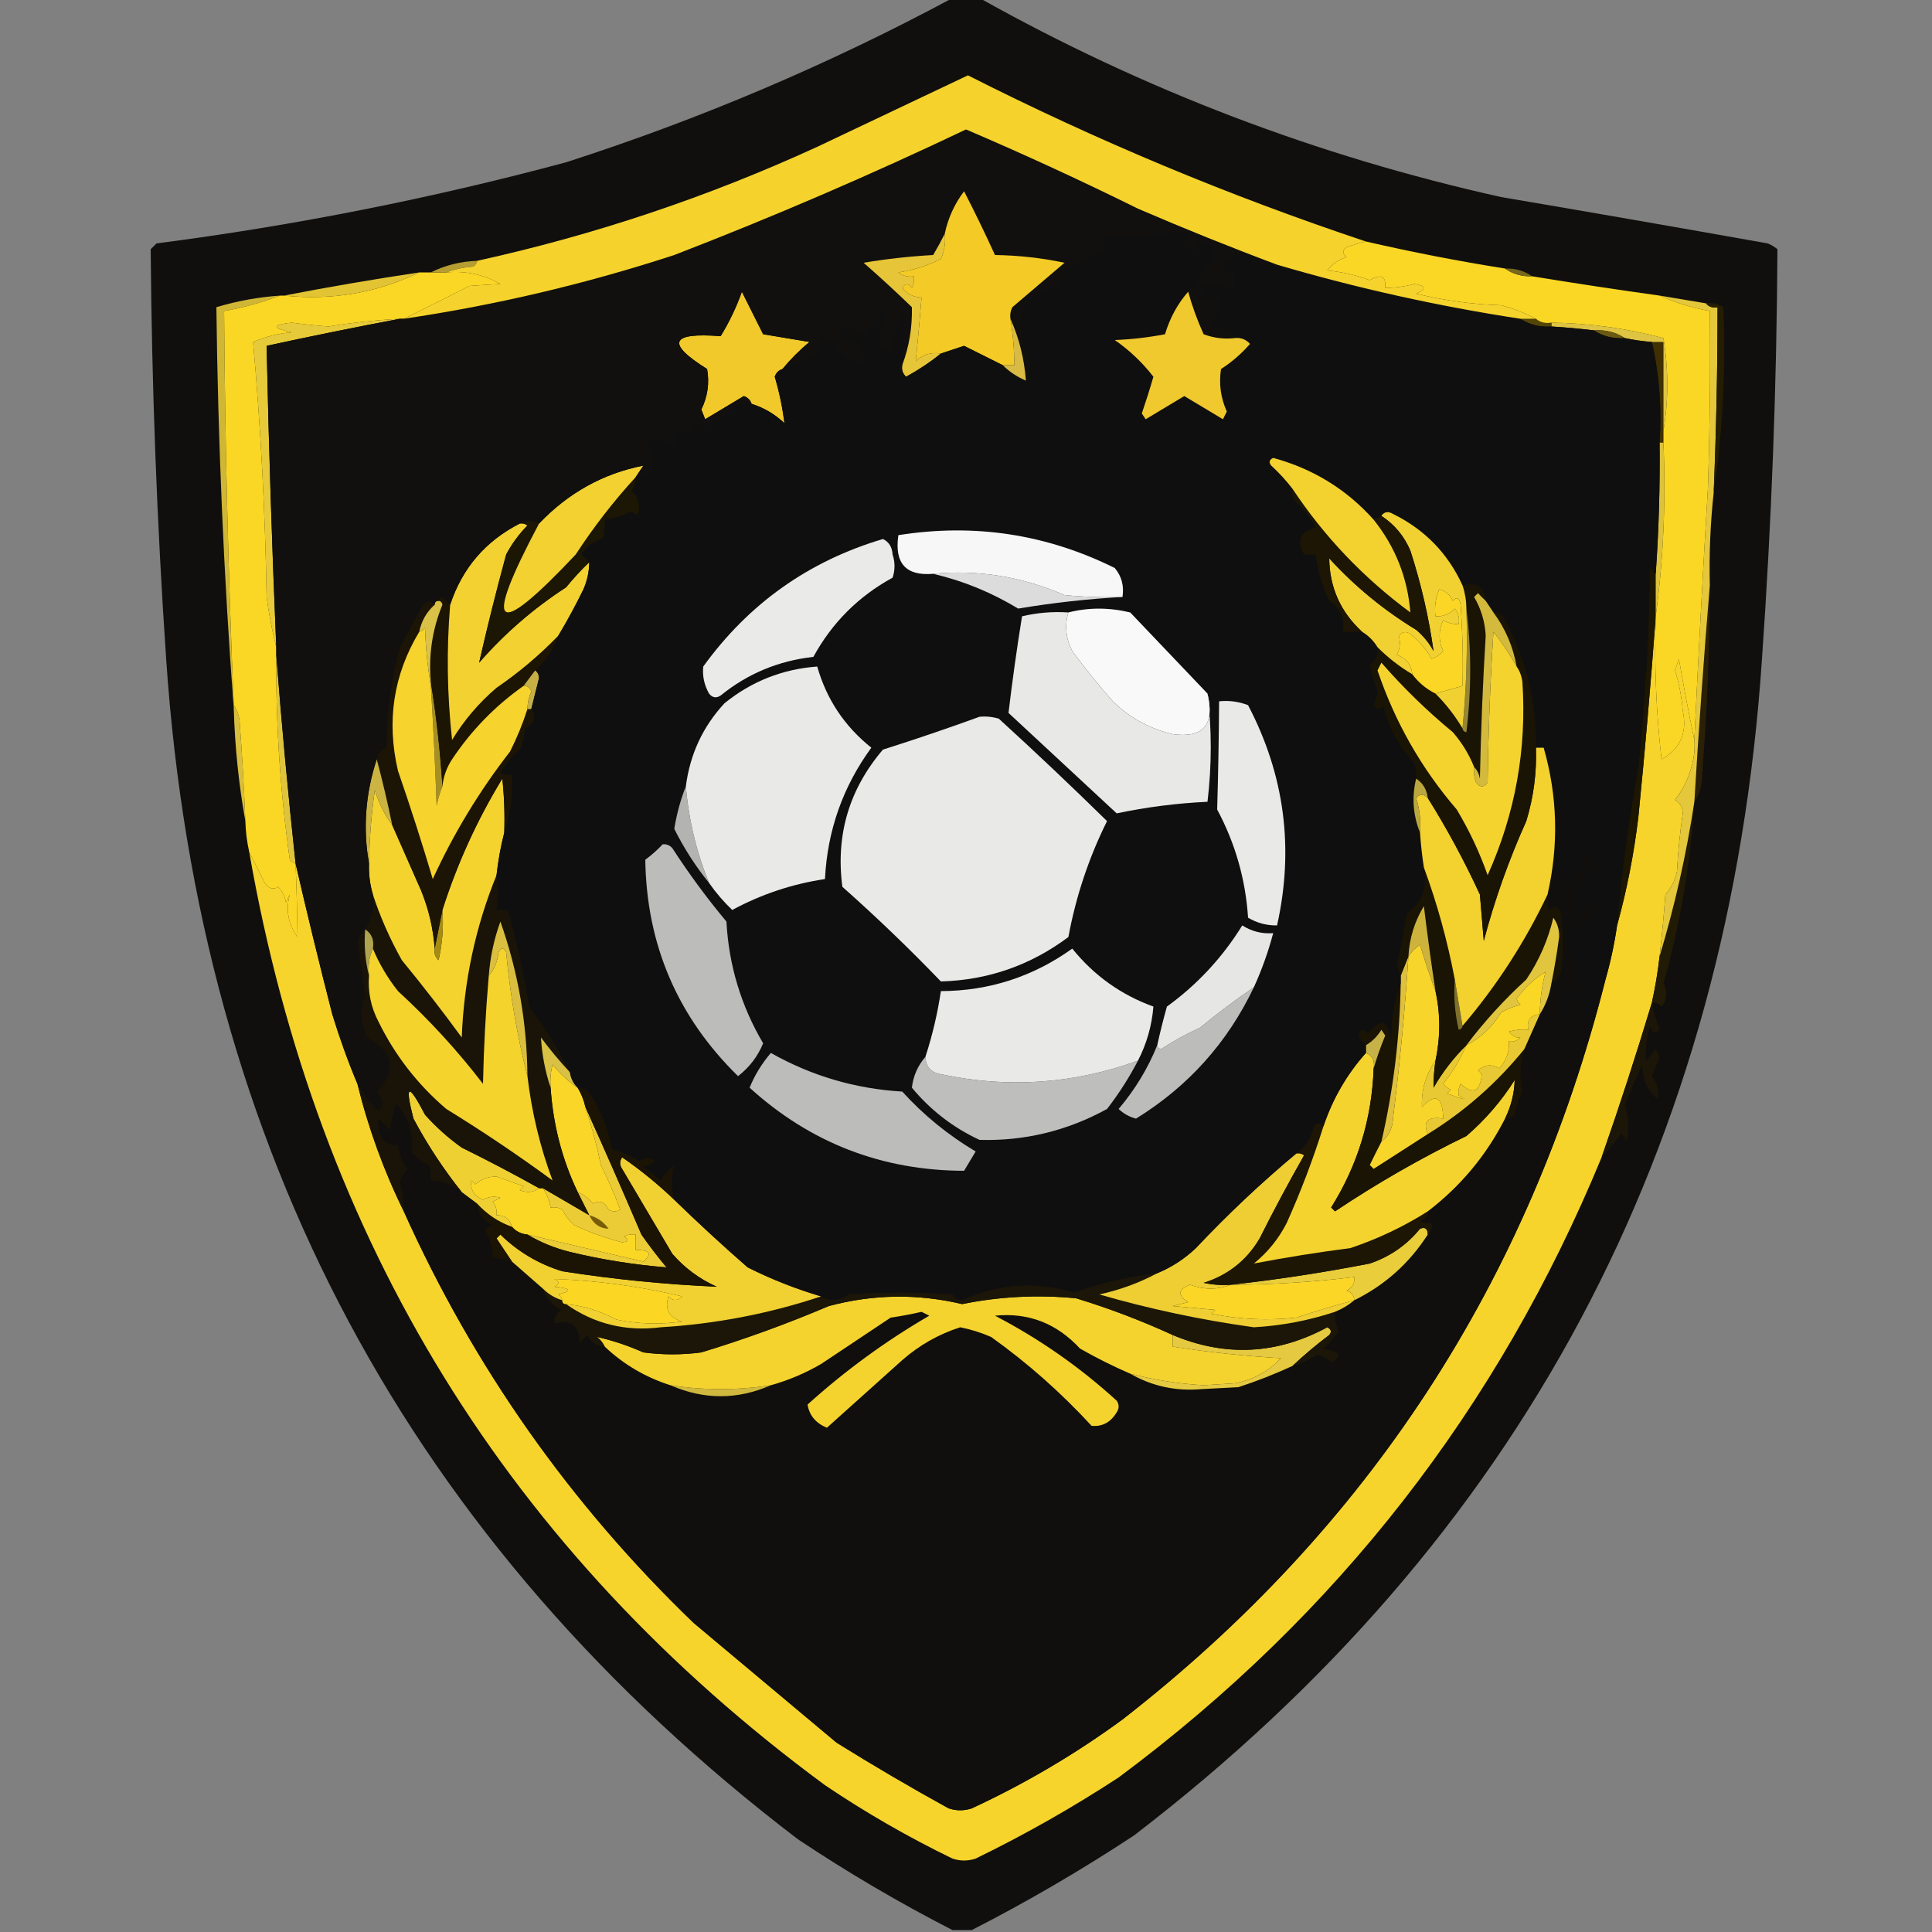 <?xml version="1.0" encoding="UTF-8"?>
<!DOCTYPE svg PUBLIC "-//W3C//DTD SVG 1.1//EN" "http://www.w3.org/Graphics/SVG/1.1/DTD/svg11.dtd">
<svg xmlns="http://www.w3.org/2000/svg" version="1.1" width="500px" height="500px" style="shape-rendering:geometricPrecision; text-rendering:geometricPrecision; image-rendering:optimizeQuality; fill-rule:evenodd; clip-rule:evenodd" xmlns:xlink="http://www.w3.org/1999/xlink">
<rect width="100%" height="100%" fill="#808080" stroke="none"/>
<g><path style="opacity:1" fill="#100f0e" d="M 246.5,-0.5 C 248.833,-0.5 251.167,-0.5 253.5,-0.5C 295.889,23.245 340.889,40.412 388.5,51C 411.515,54.907 434.515,58.907 457.5,63C 458.416,63.374 459.25,63.874 460,64.5C 459.808,99.865 458.475,135.198 456,170.5C 447.535,296.957 393.369,398.457 293.5,475C 279.897,483.964 265.897,492.131 251.5,499.5C 249.833,499.5 248.167,499.5 246.5,499.5C 232.769,492.463 219.435,484.63 206.5,476C 106.106,399.414 51.606,297.581 43,170.5C 40.601,135.196 39.268,99.862 39,64.5C 39.5,64 40,63.5 40.5,63C 76.318,58.364 111.651,51.364 146.5,42C 181.202,30.829 214.535,16.662 246.5,-0.5 Z"/></g>
<g><path style="opacity:1" fill="#f6d42b" d="M 428.5,159.5 C 428.106,171.886 428.606,184.22 430,196.5C 434.875,193.783 436.709,189.616 435.5,184C 435.223,180.418 434.556,176.918 433.5,173.5C 433.833,172.5 434.167,171.5 434.5,170.5C 435.728,177.654 437.061,184.654 438.5,191.5C 438.662,193.527 438.495,195.527 438,197.5C 437.165,201.065 435.665,204.232 433.5,207C 434.804,207.804 435.471,208.971 435.5,210.5C 434.771,215.47 434.271,220.47 434,225.5C 433.53,227.774 432.53,229.774 431,231.5C 430.609,236.854 430.109,242.188 429.5,247.5C 429.042,251.538 428.376,255.538 427.5,259.5C 423.49,272.852 419.156,286.185 414.5,299.5C 387.72,364.464 346.053,417.964 289.5,460C 277.622,467.773 265.289,474.773 252.5,481C 250.5,481.667 248.5,481.667 246.5,481C 235.01,475.425 224.01,469.091 213.5,462C 131.732,401.691 82.065,321.191 64.5,220.5C 65.83,223.094 67.163,225.761 68.5,228.5C 69.59,230.003 70.757,230.336 72,229.5C 73.044,230.623 73.71,231.956 74,233.5C 74.333,232.833 74.667,232.167 75,231.5C 73.901,235.449 74.568,239.115 77,242.5C 76.925,236.421 76.758,230.088 76.5,223.5C 79.478,236.413 82.644,249.413 86,262.5C 87.898,268.702 90.065,274.702 92.5,280.5C 95.336,292.016 99.336,303.016 104.5,313.5C 122.614,353.792 147.614,389.292 179.5,420C 191.833,430.333 204.167,440.667 216.5,451C 226.002,456.919 235.669,462.586 245.5,468C 247.5,468.667 249.5,468.667 251.5,468C 265.291,461.607 278.291,453.94 290.5,445C 354.032,395.598 395.699,331.765 415.5,253.5C 416.809,248.926 417.809,244.26 418.5,239.5C 421.013,230.433 422.846,221.1 424,211.5C 425.745,194.034 427.245,176.701 428.5,159.5 Z"/></g>
<g><path style="opacity:1" fill="#100f0e" d="M 399.5,193.5 C 402.055,197.669 403.555,202.335 404,207.5C 404.878,213.302 404.378,218.969 402.5,224.5C 403.137,226.303 404.303,227.636 406,228.5C 408.317,225.88 409.984,222.88 411,219.5C 411.745,221.203 412.579,222.87 413.5,224.5C 413.03,227.55 412.197,227.883 411,225.5C 407.511,229.101 406.844,233.101 409,237.5C 410.333,235.5 411.667,233.5 413,231.5C 413.939,236.725 411.772,239.392 406.5,239.5C 406.164,244.154 406.831,248.654 408.5,253C 408.3,256.285 406.8,257.118 404,255.5C 403.333,259.5 403.333,263.5 404,267.5C 405.244,264.362 405.911,261.028 406,257.5C 408.259,259.246 409.592,261.58 410,264.5C 411.771,260.744 413.604,257.077 415.5,253.5C 395.699,331.765 354.032,395.598 290.5,445C 278.291,453.94 265.291,461.607 251.5,468C 249.5,468.667 247.5,468.667 245.5,468C 235.669,462.586 226.002,456.919 216.5,451C 204.167,440.667 191.833,430.333 179.5,420C 147.614,389.292 122.614,353.792 104.5,313.5C 104.493,310.962 104.159,308.462 103.5,306C 103.844,304.635 104.511,303.468 105.5,302.5C 104.066,300.78 103.233,298.78 103,296.5C 99.141,296.238 97.474,293.905 98,289.5C 99,290.5 100,291.5 101,292.5C 101.186,290.1 101.686,287.766 102.5,285.5C 105.786,289.194 107.12,293.36 106.5,298C 107.697,299.52 109.197,300.687 111,301.5C 111.49,302.793 111.657,304.127 111.5,305.5C 114.553,305.572 117.219,306.572 119.5,308.5C 120.833,309.5 122.167,310.5 123.5,311.5C 123.738,314.148 125.072,315.982 127.5,317C 126.692,317.308 126.025,317.808 125.5,318.5C 126.946,320.618 127.613,322.951 127.5,325.5C 129.216,325.629 130.883,325.962 132.5,326.5C 135.167,328.833 137.833,331.167 140.5,333.5C 141.254,336.091 142.921,337.924 145.5,339C 144.027,339.71 143.36,340.876 143.5,342.5C 147.831,341.451 149.997,343.118 150,347.5C 150.667,346.833 151.333,346.167 152,345.5C 152.918,347.376 154.418,348.376 156.5,348.5C 161.371,353.105 167.038,356.439 173.5,358.5C 182.194,362.286 190.86,362.286 199.5,358.5C 204.043,357.231 208.376,355.397 212.5,353C 218.5,349 224.5,345 230.5,341C 233.188,340.608 235.855,340.108 238.5,339.5C 239.167,339.833 239.833,340.167 240.5,340.5C 229.202,347.066 218.702,354.733 209,363.5C 209.448,366.301 211.115,368.301 214,369.5C 220.488,363.68 226.988,357.846 233.5,352C 237.937,348.117 242.937,345.283 248.5,343.5C 251.248,344.039 253.915,344.872 256.5,346C 265.918,352.726 274.585,360.393 282.5,369C 285.28,369.269 287.446,368.102 289,365.5C 289.667,364.5 289.667,363.5 289,362.5C 279.467,353.804 268.967,346.47 257.5,340.5C 266.121,339.631 273.455,342.464 279.5,349C 283.744,351.428 288.078,353.594 292.5,355.5C 298.126,358.751 304.293,360.084 311,359.5C 314.167,359.333 317.333,359.167 320.5,359C 325.3,357.431 329.966,355.597 334.5,353.5C 336.855,352.906 339.022,351.906 341,350.5C 342.285,350.95 343.452,351.617 344.5,352.5C 345.5,352.167 346.167,351.5 346.5,350.5C 345.271,349.719 343.938,349.219 342.5,349C 344.019,347.649 345.352,346.149 346.5,344.5C 345.691,342.929 345.357,341.262 345.5,339.5C 347.368,338.737 349.035,337.737 350.5,336.5C 358.406,332.594 364.739,326.928 369.5,319.5C 370.404,318.791 370.737,317.791 370.5,316.5C 369.448,316.649 368.448,316.483 367.5,316C 368.756,315.583 369.423,314.75 369.5,313.5C 377.991,307.01 384.657,299.01 389.5,289.5C 390.496,289.586 391.329,289.252 392,288.5C 392.36,286.392 393.027,284.392 394,282.5C 393.181,278.831 393.348,275.165 394.5,271.5C 395.833,268.5 397.167,265.5 398.5,262.5C 400.02,260.11 401.02,257.443 401.5,254.5C 402.79,253.942 403.623,252.942 404,251.5C 404.667,246.5 404.667,241.5 404,236.5C 403.395,234.519 402.395,234.185 401,235.5C 400.51,234.207 400.343,232.873 400.5,231.5C 403.428,218.707 403.095,206.04 399.5,193.5 Z"/></g>
<g><path style="opacity:1" fill="#d0b83e" d="M 173.5,358.5 C 182.167,359.833 190.833,359.833 199.5,358.5C 190.86,362.286 182.194,362.286 173.5,358.5 Z"/></g>
<g><path style="opacity:1" fill="#f5d32e" d="M 303.5,345.5 C 303.5,346.5 303.5,347.5 303.5,348.5C 312.672,349.943 322.005,350.943 331.5,351.5C 328.271,354.95 324.271,357.117 319.5,358C 316.833,358.167 314.167,358.333 311.5,358.5C 305.063,358.132 298.73,357.132 292.5,355.5C 288.078,353.594 283.744,351.428 279.5,349C 273.455,342.464 266.121,339.631 257.5,340.5C 268.967,346.47 279.467,353.804 289,362.5C 289.667,363.5 289.667,364.5 289,365.5C 287.446,368.102 285.28,369.269 282.5,369C 274.585,360.393 265.918,352.726 256.5,346C 253.915,344.872 251.248,344.039 248.5,343.5C 242.937,345.283 237.937,348.117 233.5,352C 226.988,357.846 220.488,363.68 214,369.5C 211.115,368.301 209.448,366.301 209,363.5C 218.702,354.733 229.202,347.066 240.5,340.5C 239.833,340.167 239.167,339.833 238.5,339.5C 235.855,340.108 233.188,340.608 230.5,341C 224.5,345 218.5,349 212.5,353C 208.376,355.397 204.043,357.231 199.5,358.5C 190.833,359.833 182.167,359.833 173.5,358.5C 167.038,356.439 161.371,353.105 156.5,348.5C 156.047,347.542 155.381,346.708 154.5,346C 158.526,346.897 162.526,348.231 166.5,350C 171.5,350.667 176.5,350.667 181.5,350C 192.692,346.602 203.692,342.602 214.5,338C 225.994,334.939 237.494,334.772 249,337.5C 258.74,335.526 268.574,335.026 278.5,336C 287.03,338.596 295.363,341.763 303.5,345.5 Z"/></g>
<g><path style="opacity:1" fill="#e5c941" d="M 334.5,353.5 C 329.966,355.597 325.3,357.431 320.5,359C 317.333,359.167 314.167,359.333 311,359.5C 304.293,360.084 298.126,358.751 292.5,355.5C 298.73,357.132 305.063,358.132 311.5,358.5C 314.167,358.333 316.833,358.167 319.5,358C 324.271,357.117 328.271,354.95 331.5,351.5C 322.005,350.943 312.672,349.943 303.5,348.5C 303.5,347.5 303.5,346.5 303.5,345.5C 317.13,351.221 330.464,350.555 343.5,343.5C 344.521,344.002 344.688,344.668 344,345.5C 340.642,348.031 337.476,350.698 334.5,353.5 Z"/></g>
<g><path style="opacity:1" fill="#1b1607" d="M 299.5,329.5 C 294.857,331.996 289.857,333.829 284.5,335C 297.566,338.781 310.9,341.614 324.5,343.5C 331.717,343.09 338.717,341.757 345.5,339.5C 345.357,341.262 345.691,342.929 346.5,344.5C 345.352,346.149 344.019,347.649 342.5,349C 343.938,349.219 345.271,349.719 346.5,350.5C 346.167,351.5 345.5,352.167 344.5,352.5C 343.452,351.617 342.285,350.95 341,350.5C 339.022,351.906 336.855,352.906 334.5,353.5C 337.476,350.698 340.642,348.031 344,345.5C 344.688,344.668 344.521,344.002 343.5,343.5C 330.464,350.555 317.13,351.221 303.5,345.5C 295.363,341.763 287.03,338.596 278.5,336C 268.574,335.026 258.74,335.526 249,337.5C 237.494,334.772 225.994,334.939 214.5,338C 203.692,342.602 192.692,346.602 181.5,350C 176.5,350.667 171.5,350.667 166.5,350C 162.526,348.231 158.526,346.897 154.5,346C 155.381,346.708 156.047,347.542 156.5,348.5C 154.418,348.376 152.918,347.376 152,345.5C 151.333,346.167 150.667,346.833 150,347.5C 149.997,343.118 147.831,341.451 143.5,342.5C 143.36,340.876 144.027,339.71 145.5,339C 142.921,337.924 141.254,336.091 140.5,333.5C 141.922,334.925 143.589,335.925 145.5,336.5C 145.5,337.167 145.833,337.5 146.5,337.5C 153.785,342.642 161.952,344.642 171,343.5C 185.274,342.635 199.107,339.968 212.5,335.5C 214.881,336.83 217.214,336.664 219.5,335C 228.5,334.333 237.5,334.333 246.5,335C 247.108,335.87 247.941,336.37 249,336.5C 258.366,332.165 268.033,331.498 278,334.5C 284.809,331.987 291.976,330.32 299.5,329.5 Z"/></g>
<g><path style="opacity:1" fill="#fbd627" d="M 350.5,336.5 C 345.439,337.848 340.439,339.348 335.5,341C 328.111,341.801 320.777,341.467 313.5,340C 313.833,339.667 314.167,339.333 314.5,339C 310.833,338.667 307.167,338.333 303.5,338C 304.833,337.667 306.167,337.333 307.5,337C 304.667,335.167 304.833,333.667 308,332.5C 311.601,333.82 315.101,333.82 318.5,332.5C 329.216,332.463 339.882,331.797 350.5,330.5C 350.64,332.124 349.973,333.29 348.5,334C 349.756,334.417 350.423,335.25 350.5,336.5 Z"/></g>
<g><path style="opacity:1" fill="#f1d032" d="M 174.5,310.5 C 180.637,316.467 186.97,322.301 193.5,328C 199.63,331.067 205.964,333.567 212.5,335.5C 199.107,339.968 185.274,342.635 171,343.5C 161.952,344.642 153.785,342.642 146.5,337.5C 151.081,337.953 155.414,339.286 159.5,341.5C 165.137,342.663 170.804,342.83 176.5,342C 173.125,340.971 171.958,338.804 173,335.5C 174.183,336.731 175.349,336.731 176.5,335.5C 165.603,332.908 154.603,331.408 143.5,331C 144.833,331.667 144.833,332.333 143.5,333C 147.852,333.419 148.185,334.086 144.5,335C 145.056,335.383 145.389,335.883 145.5,336.5C 143.589,335.925 141.922,334.925 140.5,333.5C 137.833,331.167 135.167,328.833 132.5,326.5C 131.177,324.529 129.844,322.529 128.5,320.5C 128.833,320.167 129.167,319.833 129.5,319.5C 134.04,323.939 139.373,327.106 145.5,329C 158.788,331.079 172.121,332.413 185.5,333C 181.044,331.021 177.21,328.187 174,324.5C 169.667,317.167 165.333,309.833 161,302.5C 160.333,301.5 160.333,300.5 161,299.5C 165.806,302.816 170.306,306.483 174.5,310.5 Z"/></g>
<g><path style="opacity:1" fill="#fbd724" d="M 146.5,337.5 C 145.833,337.5 145.5,337.167 145.5,336.5C 145.389,335.883 145.056,335.383 144.5,335C 148.185,334.086 147.852,333.419 143.5,333C 144.833,332.333 144.833,331.667 143.5,331C 154.603,331.408 165.603,332.908 176.5,335.5C 175.349,336.731 174.183,336.731 173,335.5C 171.958,338.804 173.125,340.971 176.5,342C 170.804,342.83 165.137,342.663 159.5,341.5C 155.414,339.286 151.081,337.953 146.5,337.5 Z"/></g>
<g><path style="opacity:1" fill="#e9cd3b" d="M 369.5,319.5 C 364.739,326.928 358.406,332.594 350.5,336.5C 350.423,335.25 349.756,334.417 348.5,334C 349.973,333.29 350.64,332.124 350.5,330.5C 339.882,331.797 329.216,332.463 318.5,332.5C 330.429,331.184 342.429,329.35 354.5,327C 359.705,325.233 364.038,322.233 367.5,318C 368.816,317.472 369.483,317.972 369.5,319.5 Z"/></g>
<g><path style="opacity:1" fill="#eece33" d="M 335.5,298.5 C 336.239,298.369 336.906,298.536 337.5,299C 333.479,306.059 329.646,313.225 326,320.5C 322.655,326.175 317.822,330.008 311.5,332C 313.81,332.497 316.143,332.663 318.5,332.5C 315.101,333.82 311.601,333.82 308,332.5C 304.833,333.667 304.667,335.167 307.5,337C 306.167,337.333 304.833,337.667 303.5,338C 307.167,338.333 310.833,338.667 314.5,339C 314.167,339.333 313.833,339.667 313.5,340C 320.777,341.467 328.111,341.801 335.5,341C 340.439,339.348 345.439,337.848 350.5,336.5C 349.035,337.737 347.368,338.737 345.5,339.5C 338.717,341.757 331.717,343.09 324.5,343.5C 310.9,341.614 297.566,338.781 284.5,335C 289.857,333.829 294.857,331.996 299.5,329.5C 303.202,327.976 306.536,325.81 309.5,323C 317.76,314.235 326.427,306.068 335.5,298.5 Z"/></g>
<g><path style="opacity:1" fill="#1d1605" d="M 342.5,291.5 C 339.833,300 336.666,308.333 333,316.5C 330.925,320.579 328.092,324.079 324.5,327C 332.713,325.429 341.047,324.096 349.5,323C 356.604,320.613 363.27,317.447 369.5,313.5C 369.423,314.75 368.756,315.583 367.5,316C 368.448,316.483 369.448,316.649 370.5,316.5C 370.737,317.791 370.404,318.791 369.5,319.5C 369.483,317.972 368.816,317.472 367.5,318C 364.038,322.233 359.705,325.233 354.5,327C 342.429,329.35 330.429,331.184 318.5,332.5C 316.143,332.663 313.81,332.497 311.5,332C 317.822,330.008 322.655,326.175 326,320.5C 329.646,313.225 333.479,306.059 337.5,299C 336.906,298.536 336.239,298.369 335.5,298.5C 337.848,296.849 339.348,294.515 340,291.5C 340.77,290.402 341.603,290.402 342.5,291.5 Z"/></g>
<g><path style="opacity:1" fill="#fbd725" d="M 139.5,307.5 C 139.833,307.5 140.167,307.5 140.5,307.5C 141.502,309.011 142.169,310.678 142.5,312.5C 143.552,312.351 144.552,312.517 145.5,313C 146.257,314.512 147.257,315.846 148.5,317C 152.475,318.898 156.642,320.398 161,321.5C 162.722,321.389 162.888,320.889 161.5,320C 162.448,319.517 163.448,319.351 164.5,319.5C 164.5,320.833 164.5,322.167 164.5,323.5C 168.211,323.47 168.878,324.47 166.5,326.5C 156.538,324.177 146.538,321.844 136.5,319.5C 134.847,319.34 133.514,318.674 132.5,317.5C 131.952,315.468 130.619,314.468 128.5,314.5C 128.67,313.178 128.337,312.011 127.5,311C 128.167,310.667 128.833,310.333 129.5,310C 127.965,309.504 126.465,309.67 125,310.5C 122.655,309.492 121.655,307.825 122,305.5C 122.333,305.833 122.667,306.167 123,306.5C 124.574,305.152 126.407,304.486 128.5,304.5C 130.838,305.337 133.172,306.17 135.5,307C 135.167,307.333 134.833,307.667 134.5,308C 136.387,308.78 138.054,308.613 139.5,307.5 Z"/></g>
<g><path style="opacity:1" fill="#ebcc36" d="M 151.5,286.5 C 156.407,297.357 161.24,308.357 166,319.5C 168.045,322.423 170.212,325.257 172.5,328C 164.115,327.325 155.781,325.992 147.5,324C 143.526,323.006 139.86,321.506 136.5,319.5C 146.538,321.844 156.538,324.177 166.5,326.5C 168.878,324.47 168.211,323.47 164.5,323.5C 164.5,322.167 164.5,320.833 164.5,319.5C 163.448,319.351 162.448,319.517 161.5,320C 162.888,320.889 162.722,321.389 161,321.5C 156.642,320.398 152.475,318.898 148.5,317C 147.257,315.846 146.257,314.512 145.5,313C 144.552,312.517 143.552,312.351 142.5,312.5C 142.169,310.678 141.502,309.011 140.5,307.5C 144.517,309.861 148.517,312.194 152.5,314.5C 151.5,312.5 150.5,310.5 149.5,308.5C 151.024,309.174 152.358,310.174 153.5,311.5C 155.123,310.524 156.457,311.024 157.5,313C 158.5,313.667 159.5,313.667 160.5,313C 159.066,309.152 157.4,305.319 155.5,301.5C 154.438,296.391 153.104,291.391 151.5,286.5 Z"/></g>
<g><path style="opacity:1" fill="#f5d32e" d="M 353.5,272.5 C 355.176,273.183 355.843,274.517 355.5,276.5C 355.035,289.555 351.369,301.555 344.5,312.5C 344.833,312.833 345.167,313.167 345.5,313.5C 356.344,306.242 367.678,299.742 379.5,294C 384.415,289.756 388.581,284.923 392,279.5C 391.904,282.967 391.07,286.3 389.5,289.5C 384.657,299.01 377.991,307.01 369.5,313.5C 363.27,317.447 356.604,320.613 349.5,323C 341.047,324.096 332.713,325.429 324.5,327C 328.092,324.079 330.925,320.579 333,316.5C 336.666,308.333 339.833,300 342.5,291.5C 344.906,284.345 348.572,278.011 353.5,272.5 Z"/></g>
<g><path style="opacity:1" fill="#fad628" d="M 149.5,281.5 C 150.441,283.05 151.107,284.716 151.5,286.5C 153.104,291.391 154.438,296.391 155.5,301.5C 157.4,305.319 159.066,309.152 160.5,313C 159.5,313.667 158.5,313.667 157.5,313C 156.457,311.024 155.123,310.524 153.5,311.5C 152.358,310.174 151.024,309.174 149.5,308.5C 145.468,300.041 143.134,291.041 142.5,281.5C 142.338,279.473 142.505,277.473 143,275.5C 144.98,277.899 147.147,279.899 149.5,281.5 Z"/></g>
<g><path style="opacity:1" fill="#1b1404" d="M 149.5,281.5 C 151.017,281.511 152.184,282.177 153,283.5C 155.61,287.742 157.444,292.409 158.5,297.5C 161.03,298.132 163.363,299.132 165.5,300.5C 166.891,299.355 168.224,299.355 169.5,300.5C 168.624,301.251 167.624,301.751 166.5,302C 168.09,303.046 169.59,304.213 171,305.5C 171.941,303.939 173.108,302.605 174.5,301.5C 173.731,304.316 173.731,307.316 174.5,310.5C 170.306,306.483 165.806,302.816 161,299.5C 160.333,300.5 160.333,301.5 161,302.5C 165.333,309.833 169.667,317.167 174,324.5C 177.21,328.187 181.044,331.021 185.5,333C 172.121,332.413 158.788,331.079 145.5,329C 139.373,327.106 134.04,323.939 129.5,319.5C 129.167,319.833 128.833,320.167 128.5,320.5C 129.844,322.529 131.177,324.529 132.5,326.5C 130.883,325.962 129.216,325.629 127.5,325.5C 127.613,322.951 126.946,320.618 125.5,318.5C 126.025,317.808 126.692,317.308 127.5,317C 125.072,315.982 123.738,314.148 123.5,311.5C 126.013,314.255 129.013,316.255 132.5,317.5C 133.514,318.674 134.847,319.34 136.5,319.5C 139.86,321.506 143.526,323.006 147.5,324C 155.781,325.992 164.115,327.325 172.5,328C 170.212,325.257 168.045,322.423 166,319.5C 161.24,308.357 156.407,297.357 151.5,286.5C 151.107,284.716 150.441,283.05 149.5,281.5 Z"/></g>
<g><path style="opacity:1" fill="#785c08" d="M 152.5,314.5 C 154.544,315.031 156.211,316.198 157.5,318C 155.228,317.923 153.562,316.757 152.5,314.5 Z"/></g>
<g><path style="opacity:1" fill="#efd033" d="M 139.5,307.5 C 138.054,308.613 136.387,308.78 134.5,308C 134.833,307.667 135.167,307.333 135.5,307C 133.172,306.17 130.838,305.337 128.5,304.5C 126.407,304.486 124.574,305.152 123,306.5C 122.667,306.167 122.333,305.833 122,305.5C 121.655,307.825 122.655,309.492 125,310.5C 126.465,309.67 127.965,309.504 129.5,310C 128.833,310.333 128.167,310.667 127.5,311C 128.337,312.011 128.67,313.178 128.5,314.5C 130.619,314.468 131.952,315.468 132.5,317.5C 129.013,316.255 126.013,314.255 123.5,311.5C 122.167,310.5 120.833,309.5 119.5,308.5C 114.77,302.591 110.603,296.257 107,289.5C 104.681,280.506 105.681,280.172 110,288.5C 112.869,291.704 116.035,294.537 119.5,297C 126.33,300.364 132.997,303.864 139.5,307.5 Z"/></g>
<g><path style="opacity:1" fill="#1b1607" d="M 427.5,259.5 C 428.008,261.865 428.675,264.199 429.5,266.5C 428.369,267.604 427.535,267.271 427,265.5C 426.132,268.485 425.799,271.485 426,274.5C 426.833,273.5 427.667,272.5 428.5,271.5C 428.833,272.167 429.167,272.833 429.5,273.5C 428.833,275.167 428.167,276.833 427.5,278.5C 428.933,280.336 429.433,282.336 429,284.5C 426.32,282.124 424.987,279.124 425,275.5C 423.424,278.973 421.924,282.473 420.5,286C 421.536,289.121 421.703,292.287 421,295.5C 420.692,294.692 420.192,294.025 419.5,293.5C 417.828,295.672 416.161,297.672 414.5,299.5C 419.156,286.185 423.49,272.852 427.5,259.5 Z"/></g>
<g><path style="opacity:1" fill="#1a1405" d="M 362.5,254.5 C 362.281,268.355 360.614,282.021 357.5,295.5C 356.519,297.396 355.519,299.396 354.5,301.5C 354.833,301.833 355.167,302.167 355.5,302.5C 360.195,299.489 364.862,296.489 369.5,293.5C 379.071,287.598 387.404,280.264 394.5,271.5C 393.348,275.165 393.181,278.831 394,282.5C 393.027,284.392 392.36,286.392 392,288.5C 391.329,289.252 390.496,289.586 389.5,289.5C 391.07,286.3 391.904,282.967 392,279.5C 388.581,284.923 384.415,289.756 379.5,294C 367.678,299.742 356.344,306.242 345.5,313.5C 345.167,313.167 344.833,312.833 344.5,312.5C 351.369,301.555 355.035,289.555 355.5,276.5C 356.306,273.722 357.306,270.888 358.5,268C 358.167,267.5 357.833,267 357.5,266.5C 356.479,268.188 355.145,269.521 353.5,270.5C 352.722,269.844 352.056,269.011 351.5,268C 352.01,266.174 352.844,266.007 354,267.5C 357.172,263.492 359.172,263.826 360,268.5C 360.029,263.542 360.862,258.876 362.5,254.5 Z"/></g>
<g><path style="opacity:1" fill="#e8c933" d="M 398.5,262.5 C 397.167,265.5 395.833,268.5 394.5,271.5C 387.404,280.264 379.071,287.598 369.5,293.5C 368.176,290.205 369.509,288.872 373.5,289.5C 373.371,283.778 371.538,282.778 368,286.5C 367.813,282.072 368.979,278.072 371.5,274.5C 371.149,276.869 370.982,279.203 371,281.5C 373.37,277.403 376.203,273.736 379.5,270.5C 377.952,274.061 375.952,277.394 373.5,280.5C 374.025,281.192 374.692,281.692 375.5,282C 375.167,282.333 374.833,282.667 374.5,283C 379.105,284.709 380.105,284.876 377.5,283.5C 377.351,282.448 377.517,281.448 378,280.5C 381.206,283.398 383.04,282.565 383.5,278C 383.167,277.667 382.833,277.333 382.5,277C 384.298,275.495 386.132,275.328 388,276.5C 389.825,274.52 390.659,272.187 390.5,269.5C 391.675,269.719 392.675,269.386 393.5,268.5C 392.471,268.704 391.471,268.204 390.5,267C 392.134,266.506 393.801,266.34 395.5,266.5C 395.088,264.027 396.088,262.694 398.5,262.5 Z"/></g>
<g><path style="opacity:1" fill="#191407" d="M 128.5,226.5 C 128.882,229.354 128.882,232.354 128.5,235.5C 129.5,235.5 130.5,235.5 131.5,235.5C 133.739,243.738 135.572,252.072 137,260.5C 140.984,265.787 144.484,271.454 147.5,277.5C 144.864,274.69 142.364,271.69 140,268.5C 140.265,272.998 141.099,277.332 142.5,281.5C 143.134,291.041 145.468,300.041 149.5,308.5C 150.5,310.5 151.5,312.5 152.5,314.5C 148.517,312.194 144.517,309.861 140.5,307.5C 140.167,307.5 139.833,307.5 139.5,307.5C 132.997,303.864 126.33,300.364 119.5,297C 116.035,294.537 112.869,291.704 110,288.5C 105.681,280.172 104.681,280.506 107,289.5C 110.603,296.257 114.77,302.591 119.5,308.5C 117.219,306.572 114.553,305.572 111.5,305.5C 111.657,304.127 111.49,302.793 111,301.5C 109.197,300.687 107.697,299.52 106.5,298C 107.12,293.36 105.786,289.194 102.5,285.5C 101.686,287.766 101.186,290.1 101,292.5C 100,291.5 99,290.5 98,289.5C 97.474,293.905 99.141,296.238 103,296.5C 103.233,298.78 104.066,300.78 105.5,302.5C 104.511,303.468 103.844,304.635 103.5,306C 104.159,308.462 104.493,310.962 104.5,313.5C 99.336,303.016 95.336,292.016 92.5,280.5C 93.83,283.124 95.663,285.458 98,287.5C 99.328,285.978 99.162,284.311 97.5,282.5C 102.745,277.003 101.912,272.336 95,268.5C 93.288,264.897 93.121,261.23 94.5,257.5C 93.866,252.99 93.199,248.49 92.5,244C 92.808,242.541 93.475,241.374 94.5,240.5C 96.242,237.855 96.909,234.855 96.5,231.5C 98.394,237.301 100.894,242.968 104,248.5C 109.358,255.024 114.525,261.69 119.5,268.5C 120.063,253.853 123.063,239.853 128.5,226.5 Z"/></g>
<g><path style="opacity:1" fill="#f5d32d" d="M 96.5,245.5 C 98.123,249.4 100.289,253.067 103,256.5C 111.07,263.9 118.404,271.9 125,280.5C 125.193,271.09 125.693,261.756 126.5,252.5C 127.927,250.852 128.76,248.852 129,246.5C 129.667,245.167 130.333,245.167 131,246.5C 132.037,257.556 133.87,268.223 136.5,278.5C 137.608,287.854 139.774,296.854 143,305.5C 134.092,298.962 124.926,292.795 115.5,287C 108.096,280.676 102.262,273.176 98,264.5C 96.011,260.747 95.178,256.747 95.5,252.5C 95.198,249.941 95.532,247.607 96.5,245.5 Z"/></g>
<g><path style="opacity:1" fill="#d8c144" d="M 147.5,277.5 C 147.733,279.062 148.4,280.395 149.5,281.5C 147.147,279.899 144.98,277.899 143,275.5C 142.505,277.473 142.338,279.473 142.5,281.5C 141.099,277.332 140.265,272.998 140,268.5C 142.364,271.69 144.864,274.69 147.5,277.5 Z"/></g>
<g><path style="opacity:1" fill="#c7b247" d="M 355.5,276.5 C 355.843,274.517 355.176,273.183 353.5,272.5C 353.5,271.833 353.5,271.167 353.5,270.5C 355.145,269.521 356.479,268.188 357.5,266.5C 357.833,267 358.167,267.5 358.5,268C 357.306,270.888 356.306,273.722 355.5,276.5 Z"/></g>
<g><path style="opacity:1" fill="#d9be40" d="M 136.5,278.5 C 133.87,268.223 132.037,257.556 131,246.5C 130.333,245.167 129.667,245.167 129,246.5C 128.76,248.852 127.927,250.852 126.5,252.5C 126.857,247.687 127.857,243.02 129.5,238.5C 134.054,251.36 136.387,264.693 136.5,278.5 Z"/></g>
<g><path style="opacity:1" fill="#fbd725" d="M 398.5,262.5 C 396.088,262.694 395.088,264.027 395.5,266.5C 393.801,266.34 392.134,266.506 390.5,267C 391.471,268.204 392.471,268.704 393.5,268.5C 392.675,269.386 391.675,269.719 390.5,269.5C 390.659,272.187 389.825,274.52 388,276.5C 386.132,275.328 384.298,275.495 382.5,277C 382.833,277.333 383.167,277.667 383.5,278C 383.04,282.565 381.206,283.398 378,280.5C 377.517,281.448 377.351,282.448 377.5,283.5C 380.105,284.876 379.105,284.709 374.5,283C 374.833,282.667 375.167,282.333 375.5,282C 374.692,281.692 374.025,281.192 373.5,280.5C 375.952,277.394 377.952,274.061 379.5,270.5C 383.266,268.57 386.266,265.736 388.5,262C 390.087,261.138 391.754,260.471 393.5,260C 393.043,259.586 392.709,259.086 392.5,258.5C 394.555,255.609 397.055,253.275 400,251.5C 399.053,255.001 398.553,258.667 398.5,262.5 Z"/></g>
<g><path style="opacity:1" fill="#f8d52b" d="M 371.5,256.5 C 372.806,262.401 372.806,268.401 371.5,274.5C 368.979,278.072 367.813,282.072 368,286.5C 371.538,282.778 373.371,283.778 373.5,289.5C 369.509,288.872 368.176,290.205 369.5,293.5C 364.862,296.489 360.195,299.489 355.5,302.5C 355.167,302.167 354.833,301.833 354.5,301.5C 355.519,299.396 356.519,297.396 357.5,295.5C 359.383,294.05 360.383,292.05 360.5,289.5C 362.264,275.418 363.598,261.418 364.5,247.5C 365.265,246.34 366.265,245.34 367.5,244.5C 368.739,248.641 370.073,252.641 371.5,256.5 Z"/></g>
<g><path style="opacity:1" fill="#dec03c" d="M 364.5,247.5 C 363.598,261.418 362.264,275.418 360.5,289.5C 360.383,292.05 359.383,294.05 357.5,295.5C 360.614,282.021 362.281,268.355 362.5,254.5C 362.5,253.833 362.5,253.167 362.5,252.5C 363.167,250.833 363.833,249.167 364.5,247.5 Z"/></g>
<g><path style="opacity:1" fill="#1a1404" d="M 368.5,224.5 C 371.937,233.831 374.604,243.497 376.5,253.5C 376.174,257.884 376.508,262.217 377.5,266.5C 378.107,266.376 378.44,266.043 378.5,265.5C 387.353,255.122 394.686,243.788 400.5,231.5C 400.343,232.873 400.51,234.207 401,235.5C 402.395,234.185 403.395,234.519 404,236.5C 404.667,241.5 404.667,246.5 404,251.5C 403.623,252.942 402.79,253.942 401.5,254.5C 402.293,250.534 402.96,246.534 403.5,242.5C 403.564,240.611 403.064,238.944 402,237.5C 400.633,243.27 398.3,248.604 395,253.5C 389.315,258.686 384.148,264.353 379.5,270.5C 376.203,273.736 373.37,277.403 371,281.5C 370.982,279.203 371.149,276.869 371.5,274.5C 372.806,268.401 372.806,262.401 371.5,256.5C 370.39,249.19 369.39,241.857 368.5,234.5C 366.089,238.471 364.756,242.804 364.5,247.5C 363.833,249.167 363.167,250.833 362.5,252.5C 362.018,251.584 361.685,250.584 361.5,249.5C 362.526,245.204 363.359,240.871 364,236.5C 368.054,233.582 369.554,229.582 368.5,224.5 Z"/></g>
<g><path style="opacity:1" fill="#f5d32f" d="M 130.5,215.5 C 129.598,218.997 128.931,222.663 128.5,226.5C 123.063,239.853 120.063,253.853 119.5,268.5C 114.525,261.69 109.358,255.024 104,248.5C 100.894,242.968 98.394,237.301 96.5,231.5C 95.735,228.904 95.401,226.237 95.5,223.5C 95.603,217.139 96.103,210.806 97,204.5C 98.046,207.859 99.546,210.859 101.5,213.5C 103.944,219.067 106.444,224.733 109,230.5C 110.958,235.329 112.124,240.329 112.5,245.5C 112.281,246.675 112.614,247.675 113.5,248.5C 114.492,244.217 114.826,239.884 114.5,235.5C 118.296,223.572 123.463,212.239 130,201.5C 130.499,206.155 130.666,210.821 130.5,215.5 Z"/></g>
<g><path style="opacity:1" fill="#e2c53e" d="M 401.5,254.5 C 401.02,257.443 400.02,260.11 398.5,262.5C 398.553,258.667 399.053,255.001 400,251.5C 397.055,253.275 394.555,255.609 392.5,258.5C 392.709,259.086 393.043,259.586 393.5,260C 391.754,260.471 390.087,261.138 388.5,262C 386.266,265.736 383.266,268.57 379.5,270.5C 384.148,264.353 389.315,258.686 395,253.5C 398.3,248.604 400.633,243.27 402,237.5C 403.064,238.944 403.564,240.611 403.5,242.5C 402.96,246.534 402.293,250.534 401.5,254.5 Z"/></g>
<g><path style="opacity:1" fill="#b0a34f" d="M 94.5,240.5 C 96.213,241.635 96.88,243.302 96.5,245.5C 95.532,247.607 95.198,249.941 95.5,252.5C 94.517,248.702 94.183,244.702 94.5,240.5 Z"/></g>
<g><path style="opacity:1" fill="#a58d13" d="M 114.5,235.5 C 114.826,239.884 114.492,244.217 113.5,248.5C 112.614,247.675 112.281,246.675 112.5,245.5C 113.167,242.167 113.833,238.833 114.5,235.5 Z"/></g>
<g><path style="opacity:1" fill="#211a05" d="M 438.5,207.5 C 437.496,223.543 434.83,239.21 430.5,254.5C 431.628,256.706 431.461,258.706 430,260.5C 429.329,259.748 428.496,259.414 427.5,259.5C 428.376,255.538 429.042,251.538 429.5,247.5C 433.449,234.373 436.449,221.04 438.5,207.5 Z"/></g>
<g><path style="opacity:1" fill="#1d1601" d="M 428.5,148.5 C 428.5,152.167 428.5,155.833 428.5,159.5C 427.245,176.701 425.745,194.034 424,211.5C 422.846,221.1 421.013,230.433 418.5,239.5C 419.737,225.68 421.57,212.014 424,198.5C 425.803,181.216 426.803,163.882 427,146.5C 427.278,147.416 427.778,148.082 428.5,148.5 Z"/></g>
<g><path style="opacity:1" fill="#1c1505" d="M 112.5,156.5 C 110.396,158.372 109.063,160.705 108.5,163.5C 101.813,174.633 99.979,186.633 103,199.5C 106.213,208.805 109.213,218.139 112,227.5C 117.38,215.744 124.046,204.744 132,194.5C 133.799,190.93 135.299,187.263 136.5,183.5C 136.833,183.5 137.167,183.5 137.5,183.5C 138.853,185.515 138.353,187.182 136,188.5C 135.667,190.167 135.333,191.833 135,193.5C 132.821,195.348 130.987,197.515 129.5,200C 130.448,200.483 131.448,200.649 132.5,200.5C 132.811,205.766 132.145,210.766 130.5,215.5C 130.666,210.821 130.499,206.155 130,201.5C 123.463,212.239 118.296,223.572 114.5,235.5C 113.833,238.833 113.167,242.167 112.5,245.5C 112.124,240.329 110.958,235.329 109,230.5C 106.444,224.733 103.944,219.067 101.5,213.5C 100.312,207.683 98.978,202.016 97.5,196.5C 97.75,195.078 98.583,194.078 100,193.5C 100.009,184.662 101.175,175.995 103.5,167.5C 105.486,163.924 107.486,160.258 109.5,156.5C 110.425,155.438 111.425,155.438 112.5,156.5 Z"/></g>
<g><path style="opacity:1" fill="#dec43d" d="M 71.5,169.5 C 72.876,187.386 74.542,205.386 76.5,223.5C 75.883,223.389 75.383,223.056 75,222.5C 72.521,204.941 71.354,187.275 71.5,169.5 Z"/></g>
<g><path style="opacity:1" fill="#ccb443" d="M 97.5,196.5 C 98.978,202.016 100.312,207.683 101.5,213.5C 99.546,210.859 98.046,207.859 97,204.5C 96.103,210.806 95.603,217.139 95.5,223.5C 93.897,214.447 94.564,205.447 97.5,196.5 Z"/></g>
<g><path style="opacity:1" fill="#d8be3c" d="M 60.5,182.5 C 61.29,183.609 61.79,184.942 62,186.5C 62.655,195.162 63.155,203.828 63.5,212.5C 61.797,203.051 60.797,193.384 60.5,183.5C 60.5,183.167 60.5,182.833 60.5,182.5 Z"/></g>
<g><path style="opacity:1" fill="#2b2006" d="M 442.5,151.5 C 442.462,167.857 441.795,184.191 440.5,200.5C 440.471,203.269 439.805,205.603 438.5,207.5C 439.627,188.67 440.96,170.003 442.5,151.5 Z"/></g>
<g><path style="opacity:1" fill="#a69024" d="M 111.5,176.5 C 112.931,185.455 113.931,194.455 114.5,203.5C 113.852,205.086 113.352,206.753 113,208.5C 112.638,198.153 112.138,187.82 111.5,177.5C 111.5,177.167 111.5,176.833 111.5,176.5 Z"/></g>
<g><path style="opacity:1" fill="#1d1503" d="M 113.5,155.5 C 113.56,154.957 113.893,154.624 114.5,154.5C 115.182,155.243 115.849,155.909 116.5,156.5C 115.539,168.15 115.706,179.816 117,191.5C 120.083,186.412 123.917,181.912 128.5,178C 134.292,174.041 139.626,169.541 144.5,164.5C 143.31,168.026 141.31,171.026 138.5,173.5C 137.512,174.795 136.512,176.128 135.5,177.5C 128.167,182.667 122,189 117,196.5C 115.589,198.65 114.755,200.984 114.5,203.5C 113.931,194.455 112.931,185.455 111.5,176.5C 110.878,169.553 111.878,162.886 114.5,156.5C 114.376,155.893 114.043,155.56 113.5,155.5 Z"/></g>
<g><path style="opacity:1" fill="#f6d32d" d="M 111.5,177.5 C 112.138,187.82 112.638,198.153 113,208.5C 113.352,206.753 113.852,205.086 114.5,203.5C 114.755,200.984 115.589,198.65 117,196.5C 122,189 128.167,182.667 135.5,177.5C 136.497,177.47 137.164,177.97 137.5,179C 136.852,180.44 136.519,181.94 136.5,183.5C 135.299,187.263 133.799,190.93 132,194.5C 124.046,204.744 117.38,215.744 112,227.5C 109.213,218.139 106.213,208.805 103,199.5C 99.979,186.633 101.813,174.633 108.5,163.5C 109.117,163.389 109.617,163.056 110,162.5C 110.174,167.684 110.674,172.684 111.5,177.5 Z"/></g>
<g><path style="opacity:1" fill="#c5af46" d="M 138.5,173.5 C 139.124,173.917 139.457,174.584 139.5,175.5C 138.829,178.185 138.162,180.852 137.5,183.5C 137.167,183.5 136.833,183.5 136.5,183.5C 136.519,181.94 136.852,180.44 137.5,179C 137.164,177.97 136.497,177.47 135.5,177.5C 136.512,176.128 137.512,174.795 138.5,173.5 Z"/></g>
<g><path style="opacity:1" fill="#dac148" d="M 113.5,155.5 C 114.043,155.56 114.376,155.893 114.5,156.5C 111.878,162.886 110.878,169.553 111.5,176.5C 111.5,176.833 111.5,177.167 111.5,177.5C 110.674,172.684 110.174,167.684 110,162.5C 109.617,163.056 109.117,163.389 108.5,163.5C 109.063,160.705 110.396,158.372 112.5,156.5C 112.5,155.833 112.833,155.5 113.5,155.5 Z"/></g>
<g><path style="opacity:1" fill="#f2d131" d="M 134.5,135.5 C 135.239,135.369 135.906,135.536 136.5,136C 134.3,138.234 132.467,140.734 131,143.5C 128.444,152.889 126.111,162.222 124,171.5C 130.578,163.957 138.078,157.457 146.5,152C 148.4,149.665 150.4,147.498 152.5,145.5C 152.477,147.927 151.977,150.26 151,152.5C 148.977,156.66 146.811,160.66 144.5,164.5C 139.626,169.541 134.292,174.041 128.5,178C 123.917,181.912 120.083,186.412 117,191.5C 115.706,179.816 115.539,168.15 116.5,156.5C 119.625,147.042 125.625,140.042 134.5,135.5 Z"/></g>
<g><path style="opacity:1" fill="#e4c73a" d="M 429.5,76.5 C 433.5,77.167 437.5,77.833 441.5,78.5C 442.209,79.404 443.209,79.737 444.5,79.5C 444.5,95.509 444.166,111.509 443.5,127.5C 442.635,135.466 442.302,143.466 442.5,151.5C 440.96,170.003 439.627,188.67 438.5,207.5C 436.449,221.04 433.449,234.373 429.5,247.5C 430.109,242.188 430.609,236.854 431,231.5C 432.53,229.774 433.53,227.774 434,225.5C 434.271,220.47 434.771,215.47 435.5,210.5C 435.471,208.971 434.804,207.804 433.5,207C 435.665,204.232 437.165,201.065 438,197.5C 438.495,195.527 438.662,193.527 438.5,191.5C 439.521,169.824 440.688,148.157 442,126.5C 442.5,111.17 442.667,95.837 442.5,80.5C 437.899,79.658 433.565,78.325 429.5,76.5 Z"/></g>
<g><path style="opacity:1" fill="#1c1605" d="M 164.5,123.5 C 164.67,124.822 164.337,125.989 163.5,127C 165.396,128.808 165.896,130.975 165,133.5C 164.439,132.978 163.772,132.645 163,132.5C 160.953,133.609 158.787,134.276 156.5,134.5C 156.66,136.199 156.494,137.866 156,139.5C 153.571,140.029 151.738,141.363 150.5,143.5C 151.243,144.182 151.909,144.849 152.5,145.5C 150.4,147.498 148.4,149.665 146.5,152C 138.078,157.457 130.578,163.957 124,171.5C 126.111,162.222 128.444,152.889 131,143.5C 132.467,140.734 134.3,138.234 136.5,136C 135.906,135.536 135.239,135.369 134.5,135.5C 135.999,134.506 137.666,134.506 139.5,135.5C 124.801,163.184 127.967,165.85 149,143.5C 153.648,136.362 158.815,129.695 164.5,123.5 Z"/></g>
<g><path style="opacity:1" fill="#ddc23c" d="M 429.5,114.5 C 429.833,114.5 430.167,114.5 430.5,114.5C 431.15,129.871 430.484,144.871 428.5,159.5C 428.5,155.833 428.5,152.167 428.5,148.5C 429.294,137.185 429.627,125.852 429.5,114.5 Z"/></g>
<g><path style="opacity:1" fill="#f2d131" d="M 164.5,123.5 C 158.815,129.695 153.648,136.362 149,143.5C 127.967,165.85 124.801,163.184 139.5,135.5C 147.075,127.554 156.075,122.554 166.5,120.5C 165.807,121.518 165.141,122.518 164.5,123.5 Z"/></g>
<g><path style="opacity:1" fill="#402f01" d="M 427.5,88.5 C 428.5,88.5 429.5,88.5 430.5,88.5C 430.5,96.167 430.5,103.833 430.5,111.5C 430.5,112.5 430.5,113.5 430.5,114.5C 430.167,114.5 429.833,114.5 429.5,114.5C 430.092,105.566 429.425,96.899 427.5,88.5 Z"/></g>
<g><path style="opacity:1" fill="#e7ca39" d="M 103.5,82.5 C 92.061,84.66 80.561,86.993 69,89.5C 69.558,115.498 70.391,141.498 71.5,167.5C 70.448,163.348 69.615,159.015 69,154.5C 68.629,132.422 67.462,110.422 65.5,88.5C 68.687,87.135 72.02,86.301 75.5,86C 70.27,84.898 70.27,84.065 75.5,83.5C 78.657,83.923 81.824,84.257 85,84.5C 91.136,83.506 97.302,82.839 103.5,82.5 Z"/></g>
<g><path style="opacity:1" fill="#f1c92b" d="M 202.5,95.5 C 201.522,95.811 200.855,96.478 200.5,97.5C 201.693,101.507 202.526,105.507 203,109.5C 200.522,107.18 197.689,105.514 194.5,104.5C 194.189,103.522 193.522,102.855 192.5,102.5C 189.167,104.5 185.833,106.5 182.5,108.5C 182.167,107.667 181.833,106.833 181.5,106C 183.141,102.655 183.641,99.155 183,95.5C 172.32,88.822 173.487,85.988 186.5,87C 188.734,83.365 190.568,79.531 192,75.5C 193.818,79.136 195.651,82.802 197.5,86.5C 201.5,87.167 205.5,87.833 209.5,88.5C 206.94,90.612 204.606,92.945 202.5,95.5 Z"/></g>
<g><path style="opacity:1" fill="#d0b635" d="M 72.5,76.5 C 67.874,78.265 63.041,79.598 58,80.5C 58.234,114.511 59.067,148.511 60.5,182.5C 60.5,182.833 60.5,183.167 60.5,183.5C 57.911,149.026 56.411,114.36 56,79.5C 61.356,77.891 66.856,76.891 72.5,76.5 Z"/></g>
<g><path style="opacity:1" fill="#dec442" d="M 401.5,84.5 C 401.5,84.167 401.5,83.833 401.5,83.5C 411.344,83.641 421.011,84.974 430.5,87.5C 431.82,95.657 431.82,103.657 430.5,111.5C 430.5,103.833 430.5,96.167 430.5,88.5C 429.5,88.5 428.5,88.5 427.5,88.5C 425.139,88.326 422.806,87.993 420.5,87.5C 418.162,85.96 415.495,85.294 412.5,85.5C 408.846,85.058 405.179,84.724 401.5,84.5 Z"/></g>
<g><path style="opacity:1" fill="#6a5911" d="M 412.5,85.5 C 415.495,85.294 418.162,85.96 420.5,87.5C 417.505,87.706 414.838,87.04 412.5,85.5 Z"/></g>
<g><path style="opacity:1" fill="#524506" d="M 393.5,82.5 C 394.833,82.5 396.167,82.5 397.5,82.5C 398.568,83.434 399.901,83.768 401.5,83.5C 401.5,83.833 401.5,84.167 401.5,84.5C 398.505,84.706 395.838,84.04 393.5,82.5 Z"/></g>
<g><path style="opacity:1" fill="#fbd725" d="M 353.5,62.5 C 365.4,65.242 377.4,67.575 389.5,69.5C 391.515,70.924 393.848,71.591 396.5,71.5C 407.485,73.297 418.485,74.964 429.5,76.5C 433.565,78.325 437.899,79.658 442.5,80.5C 442.667,95.837 442.5,111.17 442,126.5C 440.688,148.157 439.521,169.824 438.5,191.5C 437.061,184.654 435.728,177.654 434.5,170.5C 434.167,171.5 433.833,172.5 433.5,173.5C 434.556,176.918 435.223,180.418 435.5,184C 436.709,189.616 434.875,193.783 430,196.5C 428.606,184.22 428.106,171.886 428.5,159.5C 430.484,144.871 431.15,129.871 430.5,114.5C 430.5,113.5 430.5,112.5 430.5,111.5C 431.82,103.657 431.82,95.657 430.5,87.5C 421.011,84.974 411.344,83.641 401.5,83.5C 399.901,83.768 398.568,83.434 397.5,82.5C 394.731,81.028 391.731,79.861 388.5,79C 381.057,78.769 373.724,77.769 366.5,76C 369.23,74.768 369.063,73.935 366,73.5C 363.538,74.159 361.038,74.493 358.5,74.5C 358.749,71.425 357.415,70.758 354.5,72.5C 350.939,71.193 347.273,70.36 343.5,70C 344.779,68.354 346.445,67.187 348.5,66.5C 347.359,65.575 347.359,64.741 348.5,64C 350.154,63.392 351.821,62.892 353.5,62.5 Z"/></g>
<g><path style="opacity:1" fill="#241d02" d="M 441.5,78.5 C 443.144,78.287 444.644,78.62 446,79.5C 446.671,95.723 445.838,111.723 443.5,127.5C 444.166,111.509 444.5,95.509 444.5,79.5C 443.209,79.737 442.209,79.404 441.5,78.5 Z"/></g>
<g><path style="opacity:1" fill="#fbd725" d="M 108.5,70.5 C 109.5,70.5 110.5,70.5 111.5,70.5C 112.833,70.5 114.167,70.5 115.5,70.5C 120.495,70.04 125.162,71.04 129.5,73.5C 126.998,73.621 124.332,73.788 121.5,74C 116.268,76.662 110.602,79.495 104.5,82.5C 104.167,82.5 103.833,82.5 103.5,82.5C 97.302,82.839 91.136,83.506 85,84.5C 81.824,84.257 78.657,83.923 75.5,83.5C 70.27,84.065 70.27,84.898 75.5,86C 72.02,86.301 68.687,87.135 65.5,88.5C 67.462,110.422 68.629,132.422 69,154.5C 69.615,159.015 70.448,163.348 71.5,167.5C 71.5,168.167 71.5,168.833 71.5,169.5C 71.354,187.275 72.521,204.941 75,222.5C 75.383,223.056 75.883,223.389 76.5,223.5C 76.758,230.088 76.925,236.421 77,242.5C 74.568,239.115 73.901,235.449 75,231.5C 74.667,232.167 74.333,232.833 74,233.5C 73.71,231.956 73.044,230.623 72,229.5C 70.757,230.336 69.59,230.003 68.5,228.5C 67.163,225.761 65.83,223.094 64.5,220.5C 63.908,217.873 63.575,215.206 63.5,212.5C 63.155,203.828 62.655,195.162 62,186.5C 61.79,184.942 61.29,183.609 60.5,182.5C 59.067,148.511 58.234,114.511 58,80.5C 63.041,79.598 67.874,78.265 72.5,76.5C 72.833,76.5 73.167,76.5 73.5,76.5C 85.928,77.795 97.595,75.795 108.5,70.5 Z"/></g>
<g><path style="opacity:1" fill="#e2c334" d="M 108.5,70.5 C 97.595,75.795 85.928,77.795 73.5,76.5C 84.998,74.271 96.665,72.271 108.5,70.5 Z"/></g>
<g><path style="opacity:1" fill="#11100e" d="M 330.5,68.5 C 327.036,68.559 323.703,67.892 320.5,66.5C 317.488,66.179 316.155,67.512 316.5,70.5C 317.5,70.5 318.5,70.5 319.5,70.5C 319.66,72.199 319.494,73.866 319,75.5C 316.772,73.887 314.272,73.22 311.5,73.5C 311.5,74.833 311.5,76.167 311.5,77.5C 312.833,77.5 314.167,77.5 315.5,77.5C 315.838,80.325 314.838,82.492 312.5,84C 315.303,84.615 317.636,85.782 319.5,87.5C 316.753,87.813 314.086,87.48 311.5,86.5C 309.868,82.91 308.534,79.243 307.5,75.5C 310.133,72.507 312.466,69.174 314.5,65.5C 313.638,63.233 311.971,62.233 309.5,62.5C 309.649,63.552 309.483,64.552 309,65.5C 308.097,64.299 306.931,63.465 305.5,63C 306.328,62.085 307.328,61.419 308.5,61C 307.5,60.667 306.5,60.333 305.5,60C 298.947,60.943 292.281,61.443 285.5,61.5C 285.67,62.822 285.337,63.989 284.5,65C 281.222,66.647 278.055,68.481 275,70.5C 274.517,71.448 274.351,72.448 274.5,73.5C 264.255,76.524 261.589,83.024 266.5,93C 266.494,95.033 266.161,96.866 265.5,98.5C 265.083,92.83 263.749,87.497 261.5,82.5C 261.351,81.448 261.517,80.448 262,79.5C 266.5,75.667 271,71.833 275.5,68C 269.61,66.755 263.61,66.088 257.5,66C 254.962,60.423 252.295,54.923 249.5,49.5C 247.016,52.801 245.349,56.467 244.5,60.5C 243.609,62.291 242.609,64.124 241.5,66C 235.461,66.337 229.461,67.003 223.5,68C 227.762,71.717 231.928,75.55 236,79.5C 236.115,84.744 235.282,89.744 233.5,94.5C 234.003,89.828 234.169,85.161 234,80.5C 232.085,83.862 231.085,87.529 231,91.5C 229.989,90.663 228.822,90.33 227.5,90.5C 227.208,87.235 227.875,84.235 229.5,81.5C 229.167,80.833 228.833,80.167 228.5,79.5C 227.121,82.308 225.454,84.974 223.5,87.5C 222.049,85.441 220.049,84.441 217.5,84.5C 217.5,85.5 217.5,86.5 217.5,87.5C 221.806,87.303 223.806,89.303 223.5,93.5C 219.807,93.814 217.473,92.148 216.5,88.5C 215.311,87.571 213.978,87.238 212.5,87.5C 212.67,88.822 212.337,89.989 211.5,91C 208.586,92.784 205.586,94.284 202.5,95.5C 204.606,92.945 206.94,90.612 209.5,88.5C 205.5,87.833 201.5,87.167 197.5,86.5C 195.651,82.802 193.818,79.136 192,75.5C 190.568,79.531 188.734,83.365 186.5,87C 173.487,85.988 172.32,88.822 183,95.5C 183.641,99.155 183.141,102.655 181.5,106C 181.833,106.833 182.167,107.667 182.5,108.5C 185.833,106.5 189.167,104.5 192.5,102.5C 193.522,102.855 194.189,103.522 194.5,104.5C 193.127,104.343 191.793,104.51 190.5,105C 188.085,107.221 185.418,109.055 182.5,110.5C 180.533,109.318 179.2,109.985 178.5,112.5C 173.96,110.89 172.96,111.89 175.5,115.5C 175.167,115.833 174.833,116.167 174.5,116.5C 172.408,113.848 169.742,113.014 166.5,114C 168.444,116.153 168.944,118.653 168,121.5C 167.184,122.823 166.017,123.489 164.5,123.5C 165.141,122.518 165.807,121.518 166.5,120.5C 156.075,122.554 147.075,127.554 139.5,135.5C 137.666,134.506 135.999,134.506 134.5,135.5C 125.625,140.042 119.625,147.042 116.5,156.5C 115.849,155.909 115.182,155.243 114.5,154.5C 113.893,154.624 113.56,154.957 113.5,155.5C 112.833,155.5 112.5,155.833 112.5,156.5C 111.425,155.438 110.425,155.438 109.5,156.5C 107.486,160.258 105.486,163.924 103.5,167.5C 101.175,175.995 100.009,184.662 100,193.5C 98.583,194.078 97.75,195.078 97.5,196.5C 94.564,205.447 93.897,214.447 95.5,223.5C 95.401,226.237 95.735,228.904 96.5,231.5C 96.909,234.855 96.242,237.855 94.5,240.5C 93.475,241.374 92.808,242.541 92.5,244C 93.199,248.49 93.866,252.99 94.5,257.5C 93.121,261.23 93.288,264.897 95,268.5C 101.912,272.336 102.745,277.003 97.5,282.5C 99.162,284.311 99.328,285.978 98,287.5C 95.663,285.458 93.83,283.124 92.5,280.5C 90.065,274.702 87.898,268.702 86,262.5C 82.644,249.413 79.478,236.413 76.5,223.5C 74.542,205.386 72.876,187.386 71.5,169.5C 71.5,168.833 71.5,168.167 71.5,167.5C 70.391,141.498 69.558,115.498 69,89.5C 80.561,86.993 92.061,84.66 103.5,82.5C 103.833,82.5 104.167,82.5 104.5,82.5C 128.297,78.974 151.63,73.474 174.5,66C 200.103,56.113 225.27,45.28 250,33.5C 264.952,39.89 279.786,46.723 294.5,54C 306.476,59.164 318.476,63.997 330.5,68.5 Z"/></g>
<g><path style="opacity:1" fill="#e7c538" d="M 244.5,60.5 C 244.756,62.792 244.423,64.959 243.5,67C 240.073,68.76 236.406,69.926 232.5,70.5C 233.689,71.429 235.022,71.762 236.5,71.5C 236.649,72.552 236.483,73.552 236,74.5C 235.107,73.289 234.274,73.289 233.5,74.5C 234.714,76.069 236.381,76.902 238.5,77C 238.069,82.383 237.569,87.883 237,93.5C 238.754,91.75 240.921,91.083 243.5,91.5C 240.738,93.725 237.738,95.725 234.5,97.5C 233.614,96.675 233.281,95.675 233.5,94.5C 235.282,89.744 236.115,84.744 236,79.5C 231.928,75.55 227.762,71.717 223.5,68C 229.461,67.003 235.461,66.337 241.5,66C 242.609,64.124 243.609,62.291 244.5,60.5 Z"/></g>
<g><path style="opacity:1" fill="#f4cb26" d="M 261.5,82.5 C 262.162,86.466 262.495,90.466 262.5,94.5C 261.5,94.5 260.5,94.5 259.5,94.5C 256.161,92.823 252.827,91.156 249.5,89.5C 247.484,90.178 245.484,90.844 243.5,91.5C 240.921,91.083 238.754,91.75 237,93.5C 237.569,87.883 238.069,82.383 238.5,77C 236.381,76.902 234.714,76.069 233.5,74.5C 234.274,73.289 235.107,73.289 236,74.5C 236.483,73.552 236.649,72.552 236.5,71.5C 235.022,71.762 233.689,71.429 232.5,70.5C 236.406,69.926 240.073,68.76 243.5,67C 244.423,64.959 244.756,62.792 244.5,60.5C 245.349,56.467 247.016,52.801 249.5,49.5C 252.295,54.923 254.962,60.423 257.5,66C 263.61,66.088 269.61,66.755 275.5,68C 271,71.833 266.5,75.667 262,79.5C 261.517,80.448 261.351,81.448 261.5,82.5 Z"/></g>
<g><path style="opacity:1" fill="#78681c" d="M 389.5,69.5 C 392.152,69.409 394.485,70.076 396.5,71.5C 393.848,71.591 391.515,70.924 389.5,69.5 Z"/></g>
<g><path style="opacity:1" fill="#b69d32" d="M 123.5,67.5 C 123.389,68.117 123.056,68.617 122.5,69C 119.964,69.186 117.631,69.686 115.5,70.5C 114.167,70.5 112.833,70.5 111.5,70.5C 115.159,68.658 119.159,67.658 123.5,67.5 Z"/></g>
<g><path style="opacity:1" fill="#100f0f" d="M 307.5,75.5 C 304.785,78.583 302.785,82.25 301.5,86.5C 297.204,87.328 292.871,87.828 288.5,88C 292.314,90.647 295.647,93.813 298.5,97.5C 297.578,100.684 296.578,103.851 295.5,107C 295.833,107.5 296.167,108 296.5,108.5C 299.833,106.5 303.167,104.5 306.5,102.5C 309.833,104.5 313.167,106.5 316.5,108.5C 316.833,107.833 317.167,107.167 317.5,106.5C 315.909,102.958 315.409,99.291 316,95.5C 318.795,93.707 321.295,91.54 323.5,89C 322.437,87.812 321.103,87.312 319.5,87.5C 317.636,85.782 315.303,84.615 312.5,84C 314.838,82.492 315.838,80.325 315.5,77.5C 314.167,77.5 312.833,77.5 311.5,77.5C 311.5,76.167 311.5,74.833 311.5,73.5C 314.272,73.22 316.772,73.887 319,75.5C 319.494,73.866 319.66,72.199 319.5,70.5C 318.5,70.5 317.5,70.5 316.5,70.5C 316.155,67.512 317.488,66.179 320.5,66.5C 323.703,67.892 327.036,68.559 330.5,68.5C 351.179,74.586 372.179,79.253 393.5,82.5C 395.838,84.04 398.505,84.706 401.5,84.5C 405.179,84.724 408.846,85.058 412.5,85.5C 414.838,87.04 417.505,87.706 420.5,87.5C 422.806,87.993 425.139,88.326 427.5,88.5C 429.425,96.899 430.092,105.566 429.5,114.5C 429.627,125.852 429.294,137.185 428.5,148.5C 427.778,148.082 427.278,147.416 427,146.5C 426.803,163.882 425.803,181.216 424,198.5C 421.57,212.014 419.737,225.68 418.5,239.5C 417.809,244.26 416.809,248.926 415.5,253.5C 413.604,257.077 411.771,260.744 410,264.5C 409.592,261.58 408.259,259.246 406,257.5C 405.911,261.028 405.244,264.362 404,267.5C 403.333,263.5 403.333,259.5 404,255.5C 406.8,257.118 408.3,256.285 408.5,253C 406.831,248.654 406.164,244.154 406.5,239.5C 411.772,239.392 413.939,236.725 413,231.5C 411.667,233.5 410.333,235.5 409,237.5C 406.844,233.101 407.511,229.101 411,225.5C 412.197,227.883 413.03,227.55 413.5,224.5C 412.579,222.87 411.745,221.203 411,219.5C 409.984,222.88 408.317,225.88 406,228.5C 404.303,227.636 403.137,226.303 402.5,224.5C 404.378,218.969 404.878,213.302 404,207.5C 403.555,202.335 402.055,197.669 399.5,193.5C 398.833,193.5 398.167,193.5 397.5,193.5C 397.655,181.457 394.822,170.124 389,159.5C 388.329,158.748 387.496,158.414 386.5,158.5C 385.833,157.5 385.167,156.5 384.5,155.5C 384.241,151.932 382.241,150.599 378.5,151.5C 374.717,143.216 368.717,137.05 360.5,133C 359.251,132.26 358.251,132.427 357.5,133.5C 356.833,133.833 356.167,134.167 355.5,134.5C 348.506,126.659 339.84,121.326 329.5,118.5C 328.479,119.002 328.312,119.668 329,120.5C 331.04,122.37 332.873,124.37 334.5,126.5C 334.351,127.552 334.517,128.552 335,129.5C 337.316,131.47 339.149,133.804 340.5,136.5C 336.472,137.555 335.472,139.889 337.5,143.5C 338.5,143.5 339.5,143.5 340.5,143.5C 341.053,147.719 342.22,151.719 344,155.5C 346.942,157.328 348.109,159.995 347.5,163.5C 349.167,163.5 350.833,163.5 352.5,163.5C 354.167,164.5 355.5,165.833 356.5,167.5C 356.703,169.39 356.037,170.89 354.5,172C 354.961,174.056 355.628,176.389 356.5,179C 356.355,180.226 356.022,181.393 355.5,182.5C 356.274,183.711 357.107,183.711 358,182.5C 359.38,188.265 362.047,193.265 366,197.5C 366.49,198.793 366.657,200.127 366.5,201.5C 365.339,206.231 365.672,210.897 367.5,215.5C 367.704,218.518 368.037,221.518 368.5,224.5C 369.554,229.582 368.054,233.582 364,236.5C 363.359,240.871 362.526,245.204 361.5,249.5C 361.685,250.584 362.018,251.584 362.5,252.5C 362.5,253.167 362.5,253.833 362.5,254.5C 360.862,258.876 360.029,263.542 360,268.5C 359.172,263.826 357.172,263.492 354,267.5C 352.844,266.007 352.01,266.174 351.5,268C 352.056,269.011 352.722,269.844 353.5,270.5C 353.5,271.167 353.5,271.833 353.5,272.5C 348.572,278.011 344.906,284.345 342.5,291.5C 341.603,290.402 340.77,290.402 340,291.5C 339.348,294.515 337.848,296.849 335.5,298.5C 326.427,306.068 317.76,314.235 309.5,323C 306.536,325.81 303.202,327.976 299.5,329.5C 291.976,330.32 284.809,331.987 278,334.5C 268.033,331.498 258.366,332.165 249,336.5C 247.941,336.37 247.108,335.87 246.5,335C 237.5,334.333 228.5,334.333 219.5,335C 217.214,336.664 214.881,336.83 212.5,335.5C 205.964,333.567 199.63,331.067 193.5,328C 186.97,322.301 180.637,316.467 174.5,310.5C 173.731,307.316 173.731,304.316 174.5,301.5C 173.108,302.605 171.941,303.939 171,305.5C 169.59,304.213 168.09,303.046 166.5,302C 167.624,301.751 168.624,301.251 169.5,300.5C 168.224,299.355 166.891,299.355 165.5,300.5C 163.363,299.132 161.03,298.132 158.5,297.5C 157.444,292.409 155.61,287.742 153,283.5C 152.184,282.177 151.017,281.511 149.5,281.5C 148.4,280.395 147.733,279.062 147.5,277.5C 144.484,271.454 140.984,265.787 137,260.5C 135.572,252.072 133.739,243.738 131.5,235.5C 130.5,235.5 129.5,235.5 128.5,235.5C 128.882,232.354 128.882,229.354 128.5,226.5C 128.931,222.663 129.598,218.997 130.5,215.5C 132.145,210.766 132.811,205.766 132.5,200.5C 131.448,200.649 130.448,200.483 129.5,200C 130.987,197.515 132.821,195.348 135,193.5C 135.333,191.833 135.667,190.167 136,188.5C 138.353,187.182 138.853,185.515 137.5,183.5C 138.162,180.852 138.829,178.185 139.5,175.5C 139.457,174.584 139.124,173.917 138.5,173.5C 141.31,171.026 143.31,168.026 144.5,164.5C 146.811,160.66 148.977,156.66 151,152.5C 151.977,150.26 152.477,147.927 152.5,145.5C 151.909,144.849 151.243,144.182 150.5,143.5C 151.738,141.363 153.571,140.029 156,139.5C 156.494,137.866 156.66,136.199 156.5,134.5C 158.787,134.276 160.953,133.609 163,132.5C 163.772,132.645 164.439,132.978 165,133.5C 165.896,130.975 165.396,128.808 163.5,127C 164.337,125.989 164.67,124.822 164.5,123.5C 166.017,123.489 167.184,122.823 168,121.5C 168.944,118.653 168.444,116.153 166.5,114C 169.742,113.014 172.408,113.848 174.5,116.5C 174.833,116.167 175.167,115.833 175.5,115.5C 172.96,111.89 173.96,110.89 178.5,112.5C 179.2,109.985 180.533,109.318 182.5,110.5C 185.418,109.055 188.085,107.221 190.5,105C 191.793,104.51 193.127,104.343 194.5,104.5C 197.689,105.514 200.522,107.18 203,109.5C 202.526,105.507 201.693,101.507 200.5,97.5C 200.855,96.478 201.522,95.811 202.5,95.5C 205.586,94.284 208.586,92.784 211.5,91C 212.337,89.989 212.67,88.822 212.5,87.5C 213.978,87.238 215.311,87.571 216.5,88.5C 217.473,92.148 219.807,93.814 223.5,93.5C 223.806,89.303 221.806,87.303 217.5,87.5C 217.5,86.5 217.5,85.5 217.5,84.5C 220.049,84.441 222.049,85.441 223.5,87.5C 225.454,84.974 227.121,82.308 228.5,79.5C 228.833,80.167 229.167,80.833 229.5,81.5C 227.875,84.235 227.208,87.235 227.5,90.5C 228.822,90.33 229.989,90.663 231,91.5C 231.085,87.529 232.085,83.862 234,80.5C 234.169,85.161 234.003,89.828 233.5,94.5C 233.281,95.675 233.614,96.675 234.5,97.5C 237.738,95.725 240.738,93.725 243.5,91.5C 245.484,90.844 247.484,90.178 249.5,89.5C 252.827,91.156 256.161,92.823 259.5,94.5C 261.205,96.192 263.205,97.525 265.5,98.5C 266.161,96.866 266.494,95.033 266.5,93C 261.589,83.024 264.255,76.524 274.5,73.5C 274.351,72.448 274.517,71.448 275,70.5C 278.055,68.481 281.222,66.647 284.5,65C 285.337,63.989 285.67,62.822 285.5,61.5C 292.281,61.443 298.947,60.943 305.5,60C 306.5,60.333 307.5,60.667 308.5,61C 307.328,61.419 306.328,62.085 305.5,63C 306.931,63.465 308.097,64.299 309,65.5C 309.483,64.552 309.649,63.552 309.5,62.5C 311.971,62.233 313.638,63.233 314.5,65.5C 312.466,69.174 310.133,72.507 307.5,75.5 Z"/></g>
<g><path style="opacity:1" fill="#bebebc" d="M 239.5,273.5 C 239.594,276.068 240.928,277.568 243.5,278C 260.818,281.711 277.818,280.545 294.5,274.5C 292.218,278.893 289.552,283.059 286.5,287C 276.182,292.663 265.182,295.33 253.5,295C 246.674,291.831 240.841,287.331 236,281.5C 236.329,278.505 237.496,275.838 239.5,273.5 Z"/></g>
<g><path style="opacity:1" fill="#bcbcba" d="M 199.5,272.5 C 210.006,278.444 221.339,281.778 233.5,282.5C 239.059,288.613 245.393,293.78 252.5,298C 251.5,299.667 250.5,301.333 249.5,303C 228.217,302.939 209.717,295.772 194,281.5C 195.268,278.325 197.101,275.325 199.5,272.5 Z"/></g>
<g><path style="opacity:1" fill="#bcbcba" d="M 324.5,255.5 C 317.691,269.811 307.524,281.145 294,289.5C 292.274,289.054 290.774,288.221 289.5,287C 293.752,281.986 297.085,276.486 299.5,270.5C 299.56,271.043 299.893,271.376 300.5,271.5C 303.673,269.413 307.006,267.579 310.5,266C 315.062,262.259 319.729,258.759 324.5,255.5 Z"/></g>
<g><path style="opacity:1" fill="#7f702c" d="M 376.5,253.5 C 377.167,257.5 377.833,261.5 378.5,265.5C 378.44,266.043 378.107,266.376 377.5,266.5C 376.508,262.217 376.174,257.884 376.5,253.5 Z"/></g>
<g><path style="opacity:1" fill="#e9e9e7" d="M 294.5,274.5 C 277.818,280.545 260.818,281.711 243.5,278C 240.928,277.568 239.594,276.068 239.5,273.5C 241.306,267.941 242.64,262.274 243.5,256.5C 255.986,256.449 267.32,252.782 277.5,245.5C 283.127,252.466 290.127,257.466 298.5,260.5C 298.095,265.456 296.762,270.123 294.5,274.5 Z"/></g>
<g><path style="opacity:1" fill="#e6e6e4" d="M 324.5,255.5 C 319.729,258.759 315.062,262.259 310.5,266C 307.006,267.579 303.673,269.413 300.5,271.5C 299.893,271.376 299.56,271.043 299.5,270.5C 300.224,267.157 301.057,263.824 302,260.5C 309.857,254.808 316.357,247.808 321.5,239.5C 323.943,241.055 326.61,241.722 329.5,241.5C 328.23,246.312 326.563,250.978 324.5,255.5 Z"/></g>
<g><path style="opacity:1" fill="#cdb33c" d="M 371.5,256.5 C 370.073,252.641 368.739,248.641 367.5,244.5C 366.265,245.34 365.265,246.34 364.5,247.5C 364.756,242.804 366.089,238.471 368.5,234.5C 369.39,241.857 370.39,249.19 371.5,256.5 Z"/></g>
<g><path style="opacity:1" fill="#bcbcba" d="M 171.5,218.5 C 172.496,218.414 173.329,218.748 174,219.5C 178.281,226.115 182.947,232.448 188,238.5C 188.617,249.808 191.784,260.308 197.5,270C 196.114,273.391 193.948,276.225 191,278.5C 175.328,263.152 167.328,244.485 167,222.5C 168.667,221.267 170.167,219.933 171.5,218.5 Z"/></g>
<g><path style="opacity:1" fill="#f3d12e" d="M 397.5,193.5 C 398.167,193.5 398.833,193.5 399.5,193.5C 403.095,206.04 403.428,218.707 400.5,231.5C 394.686,243.788 387.353,255.122 378.5,265.5C 377.833,261.5 377.167,257.5 376.5,253.5C 374.604,243.497 371.937,233.831 368.5,224.5C 368.037,221.518 367.704,218.518 367.5,215.5C 367.74,212.421 367.407,209.421 366.5,206.5C 367.425,205.438 368.425,205.438 369.5,206.5C 374.495,214.484 378.995,222.818 383,231.5C 383.333,235.5 383.667,239.5 384,243.5C 386.815,232.869 390.481,222.536 395,212.5C 396.886,206.303 397.72,199.97 397.5,193.5 Z"/></g>
<g><path style="opacity:1" fill="#1a1404" d="M 378.5,151.5 C 382.241,150.599 384.241,151.932 384.5,155.5C 383.849,154.909 383.182,154.243 382.5,153.5C 382.167,153.833 381.833,154.167 381.5,154.5C 383.309,157.593 384.309,160.926 384.5,164.5C 383.748,176.818 383.248,189.152 383,201.5C 382.768,200.263 382.268,199.263 381.5,198.5C 380.191,195.222 378.358,192.222 376,189.5C 369.35,184.017 363.183,178.017 357.5,171.5C 357.167,172.167 356.833,172.833 356.5,173.5C 360.997,186.831 367.831,198.831 377,209.5C 380.246,214.911 382.913,220.577 385,226.5C 392.147,210.579 395.147,193.912 394,176.5C 393.79,174.942 393.29,173.609 392.5,172.5C 391.597,167.361 389.597,162.694 386.5,158.5C 387.496,158.414 388.329,158.748 389,159.5C 394.822,170.124 397.655,181.457 397.5,193.5C 397.72,199.97 396.886,206.303 395,212.5C 390.481,222.536 386.815,232.869 384,243.5C 383.667,239.5 383.333,235.5 383,231.5C 378.995,222.818 374.495,214.484 369.5,206.5C 369.25,204.326 368.25,202.659 366.5,201.5C 366.657,200.127 366.49,198.793 366,197.5C 362.047,193.265 359.38,188.265 358,182.5C 357.107,183.711 356.274,183.711 355.5,182.5C 356.022,181.393 356.355,180.226 356.5,179C 355.628,176.389 354.961,174.056 354.5,172C 356.037,170.89 356.703,169.39 356.5,167.5C 359.214,170.215 362.214,172.549 365.5,174.5C 367.091,176.633 369.091,178.299 371.5,179.5C 374.215,182.214 376.549,185.214 378.5,188.5C 378.56,189.043 378.893,189.376 379.5,189.5C 380.823,178.674 380.823,168.007 379.5,157.5C 379.483,155.435 379.15,153.435 378.5,151.5 Z"/></g>
<g><path style="opacity:1" fill="#b3b3b1" d="M 177.5,203.5 C 178.238,212.201 180.238,220.534 183.5,228.5C 180.011,224.199 177.011,219.533 174.5,214.5C 175.136,210.608 176.136,206.942 177.5,203.5 Z"/></g>
<g><path style="opacity:1" fill="#f5d32f" d="M 392.5,172.5 C 393.29,173.609 393.79,174.942 394,176.5C 395.147,193.912 392.147,210.579 385,226.5C 382.913,220.577 380.246,214.911 377,209.5C 367.831,198.831 360.997,186.831 356.5,173.5C 356.833,172.833 357.167,172.167 357.5,171.5C 363.183,178.017 369.35,184.017 376,189.5C 378.358,192.222 380.191,195.222 381.5,198.5C 381.343,199.873 381.51,201.207 382,202.5C 383,203.833 384,203.833 385,202.5C 385.167,189.487 385.667,176.487 386.5,163.5C 388.77,166.39 390.77,169.39 392.5,172.5 Z"/></g>
<g><path style="opacity:1" fill="#bba740" d="M 366.5,201.5 C 368.25,202.659 369.25,204.326 369.5,206.5C 368.425,205.438 367.425,205.438 366.5,206.5C 367.407,209.421 367.74,212.421 367.5,215.5C 365.672,210.897 365.339,206.231 366.5,201.5 Z"/></g>
<g><path style="opacity:1" fill="#e9e9e8" d="M 315.5,181.5 C 318.119,181.232 320.619,181.565 323,182.5C 332.454,200.563 334.954,219.563 330.5,239.5C 327.801,239.534 325.301,238.867 323,237.5C 322.35,227.581 319.684,218.248 315,209.5C 315.276,200.193 315.442,190.859 315.5,181.5 Z"/></g>
<g><path style="opacity:1" fill="#e9e9e7" d="M 253.5,185.5 C 255.199,185.34 256.866,185.506 258.5,186C 268.011,194.678 277.344,203.512 286.5,212.5C 281.768,222.028 278.435,232.028 276.5,242.5C 266.695,249.824 255.695,253.657 243.5,254C 235.356,245.524 226.856,237.358 218,229.5C 216.244,216.104 219.744,204.27 228.5,194C 237.002,191.301 245.335,188.468 253.5,185.5 Z"/></g>
<g><path style="opacity:1" fill="#978634" d="M 379.5,157.5 C 380.823,168.007 380.823,178.674 379.5,189.5C 378.893,189.376 378.56,189.043 378.5,188.5C 379.494,178.347 379.828,168.014 379.5,157.5 Z"/></g>
<g><path style="opacity:1" fill="#e9e9e7" d="M 183.5,228.5 C 180.238,220.534 178.238,212.201 177.5,203.5C 178.561,195.215 181.894,188.049 187.5,182C 194.514,176.325 202.514,173.159 211.5,172.5C 213.91,180.982 218.577,187.982 225.5,193.5C 218.131,203.604 214.131,214.937 213.5,227.5C 205.039,228.765 197.039,231.431 189.5,235.5C 187.265,233.362 185.265,231.029 183.5,228.5 Z"/></g>
<g><path style="opacity:1" fill="#fbd625" d="M 371.5,179.5 C 369.091,178.299 367.091,176.633 365.5,174.5C 365.273,172.003 363.94,170.336 361.5,169.5C 362.33,167.865 362.497,166.198 362,164.5C 363.113,163.289 364.28,163.289 365.5,164.5C 367.543,166.208 369.21,168.208 370.5,170.5C 371.672,170.081 372.672,169.415 373.5,168.5C 372.262,165.834 372.262,163.168 373.5,160.5C 374.736,161.246 376.07,161.579 377.5,161.5C 377.762,160.022 377.429,158.689 376.5,157.5C 375.15,158.95 373.484,159.617 371.5,159.5C 371.192,157.076 371.526,154.743 372.5,152.5C 374.134,152.968 375.3,153.968 376,155.5C 377.016,154.366 377.683,154.699 378,156.5C 378.5,163.492 378.666,170.492 378.5,177.5C 376.167,178.167 373.833,178.833 371.5,179.5 Z"/></g>
<g><path style="opacity:1" fill="#f1d132" d="M 357.5,133.5 C 358.251,132.427 359.251,132.26 360.5,133C 368.717,137.05 374.717,143.216 378.5,151.5C 379.15,153.435 379.483,155.435 379.5,157.5C 379.828,168.014 379.494,178.347 378.5,188.5C 376.549,185.214 374.215,182.214 371.5,179.5C 373.833,178.833 376.167,178.167 378.5,177.5C 378.666,170.492 378.5,163.492 378,156.5C 377.683,154.699 377.016,154.366 376,155.5C 375.3,153.968 374.134,152.968 372.5,152.5C 371.526,154.743 371.192,157.076 371.5,159.5C 373.484,159.617 375.15,158.95 376.5,157.5C 377.429,158.689 377.762,160.022 377.5,161.5C 376.07,161.579 374.736,161.246 373.5,160.5C 372.262,163.168 372.262,165.834 373.5,168.5C 372.672,169.415 371.672,170.081 370.5,170.5C 369.21,168.208 367.543,166.208 365.5,164.5C 364.28,163.289 363.113,163.289 362,164.5C 362.497,166.198 362.33,167.865 361.5,169.5C 363.94,170.336 365.273,172.003 365.5,174.5C 362.214,172.549 359.214,170.215 356.5,167.5C 355.5,165.833 354.167,164.5 352.5,163.5C 346.936,158.374 344.103,152.041 344,144.5C 350.593,151.721 358.093,157.887 366.5,163C 368.359,164.558 369.859,166.391 371,168.5C 369.779,159.743 367.779,151.076 365,142.5C 363.389,138.725 360.889,135.725 357.5,133.5 Z"/></g>
<g><path style="opacity:1" fill="#1d1604" d="M 334.5,126.5 C 342.721,138.89 352.887,149.557 365,158.5C 364.296,149.559 361.129,141.559 355.5,134.5C 356.167,134.167 356.833,133.833 357.5,133.5C 360.889,135.725 363.389,138.725 365,142.5C 367.779,151.076 369.779,159.743 371,168.5C 369.859,166.391 368.359,164.558 366.5,163C 358.093,157.887 350.593,151.721 344,144.5C 344.103,152.041 346.936,158.374 352.5,163.5C 350.833,163.5 349.167,163.5 347.5,163.5C 348.109,159.995 346.942,157.328 344,155.5C 342.22,151.719 341.053,147.719 340.5,143.5C 339.5,143.5 338.5,143.5 337.5,143.5C 335.472,139.889 336.472,137.555 340.5,136.5C 339.149,133.804 337.316,131.47 335,129.5C 334.517,128.552 334.351,127.552 334.5,126.5 Z"/></g>
<g><path style="opacity:1" fill="#d3ba3d" d="M 384.5,155.5 C 385.167,156.5 385.833,157.5 386.5,158.5C 389.597,162.694 391.597,167.361 392.5,172.5C 390.77,169.39 388.77,166.39 386.5,163.5C 385.667,176.487 385.167,189.487 385,202.5C 384,203.833 383,203.833 382,202.5C 381.51,201.207 381.343,199.873 381.5,198.5C 382.268,199.263 382.768,200.263 383,201.5C 383.248,189.152 383.748,176.818 384.5,164.5C 384.309,160.926 383.309,157.593 381.5,154.5C 381.833,154.167 382.167,153.833 382.5,153.5C 383.182,154.243 383.849,154.909 384.5,155.5 Z"/></g>
<g><path style="opacity:1" fill="#f9f9f9" d="M 312.5,179.5 C 314.415,187.58 311.415,191.08 303.5,190C 297.557,188.611 292.391,185.778 288,181.5C 284.31,177.311 280.81,172.978 277.5,168.5C 275.828,165.201 275.495,161.867 276.5,158.5C 281.68,157.185 287.014,157.185 292.5,158.5C 299.188,165.52 305.855,172.52 312.5,179.5 Z"/></g>
<g><path style="opacity:1" fill="#e8e8e6" d="M 276.5,158.5 C 275.495,161.867 275.828,165.201 277.5,168.5C 280.81,172.978 284.31,177.311 288,181.5C 292.391,185.778 297.557,188.611 303.5,190C 311.415,191.08 314.415,187.58 312.5,179.5C 313.626,188.675 313.626,198.009 312.5,207.5C 304.544,207.873 296.711,208.873 289,210.5C 279.667,201.833 270.333,193.167 261,184.5C 261.987,176.195 263.154,167.861 264.5,159.5C 268.429,158.567 272.429,158.234 276.5,158.5 Z"/></g>
<g><path style="opacity:1" fill="#eaeae9" d="M 228.5,139.5 C 230.045,140.23 230.878,141.563 231,143.5C 231.667,145.5 231.667,147.5 231,149.5C 222.167,154.333 215.333,161.167 210.5,170C 201.47,171.006 193.47,174.339 186.5,180C 185.365,180.749 184.365,180.583 183.5,179.5C 182.248,177.265 181.748,174.931 182,172.5C 193.783,156.21 209.283,145.21 228.5,139.5 Z"/></g>
<g><path style="opacity:1" fill="#dcdcdc" d="M 241.5,148.5 C 253.139,147.388 264.473,149.222 275.5,154C 280.489,154.499 285.489,154.666 290.5,154.5C 281.566,154.99 272.566,155.99 263.5,157.5C 256.584,153.31 249.25,150.31 241.5,148.5 Z"/></g>
<g><path style="opacity:1" fill="#f3d22f" d="M 355.5,134.5 C 361.129,141.559 364.296,149.559 365,158.5C 352.887,149.557 342.721,138.89 334.5,126.5C 332.873,124.37 331.04,122.37 329,120.5C 328.312,119.668 328.479,119.002 329.5,118.5C 339.84,121.326 348.506,126.659 355.5,134.5 Z"/></g>
<g><path style="opacity:1" fill="#f7f7f7" d="M 290.5,154.5 C 285.489,154.666 280.489,154.499 275.5,154C 264.473,149.222 253.139,147.388 241.5,148.5C 234.435,149.108 231.435,145.775 232.5,138.5C 252.114,135.381 270.781,138.214 288.5,147C 290.278,149.135 290.945,151.635 290.5,154.5 Z"/></g>
<g><path style="opacity:1" fill="#efc92e" d="M 307.5,75.5 C 308.534,79.243 309.868,82.91 311.5,86.5C 314.086,87.48 316.753,87.813 319.5,87.5C 321.103,87.312 322.437,87.812 323.5,89C 321.295,91.54 318.795,93.707 316,95.5C 315.409,99.291 315.909,102.958 317.5,106.5C 317.167,107.167 316.833,107.833 316.5,108.5C 313.167,106.5 309.833,104.5 306.5,102.5C 303.167,104.5 299.833,106.5 296.5,108.5C 296.167,108 295.833,107.5 295.5,107C 296.578,103.851 297.578,100.684 298.5,97.5C 295.647,93.813 292.314,90.647 288.5,88C 292.871,87.828 297.204,87.328 301.5,86.5C 302.785,82.25 304.785,78.583 307.5,75.5 Z"/></g>
<g><path style="opacity:1" fill="#d9bb43" d="M 261.5,82.5 C 263.749,87.497 265.083,92.83 265.5,98.5C 263.205,97.525 261.205,96.192 259.5,94.5C 260.5,94.5 261.5,94.5 262.5,94.5C 262.495,90.466 262.162,86.466 261.5,82.5 Z"/></g>
<g><path style="opacity:1" fill="#f5d32c" d="M 353.5,62.5 C 351.821,62.892 350.154,63.392 348.5,64C 347.359,64.741 347.359,65.575 348.5,66.5C 346.445,67.187 344.779,68.354 343.5,70C 347.273,70.36 350.939,71.193 354.5,72.5C 357.415,70.758 358.749,71.425 358.5,74.5C 361.038,74.493 363.538,74.159 366,73.5C 369.063,73.935 369.23,74.768 366.5,76C 373.724,77.769 381.057,78.769 388.5,79C 391.731,79.861 394.731,81.028 397.5,82.5C 396.167,82.5 394.833,82.5 393.5,82.5C 372.179,79.253 351.179,74.586 330.5,68.5C 318.476,63.997 306.476,59.164 294.5,54C 279.786,46.723 264.952,39.89 250,33.5C 225.27,45.28 200.103,56.113 174.5,66C 151.63,73.474 128.297,78.974 104.5,82.5C 110.602,79.495 116.268,76.662 121.5,74C 124.332,73.788 126.998,73.621 129.5,73.5C 125.162,71.04 120.495,70.04 115.5,70.5C 117.631,69.686 119.964,69.186 122.5,69C 123.056,68.617 123.389,68.117 123.5,67.5C 153.886,60.807 183.22,50.974 211.5,38C 224.474,31.847 237.474,25.68 250.5,19.5C 283.816,36.38 318.15,50.713 353.5,62.5 Z"/></g>
</svg>
